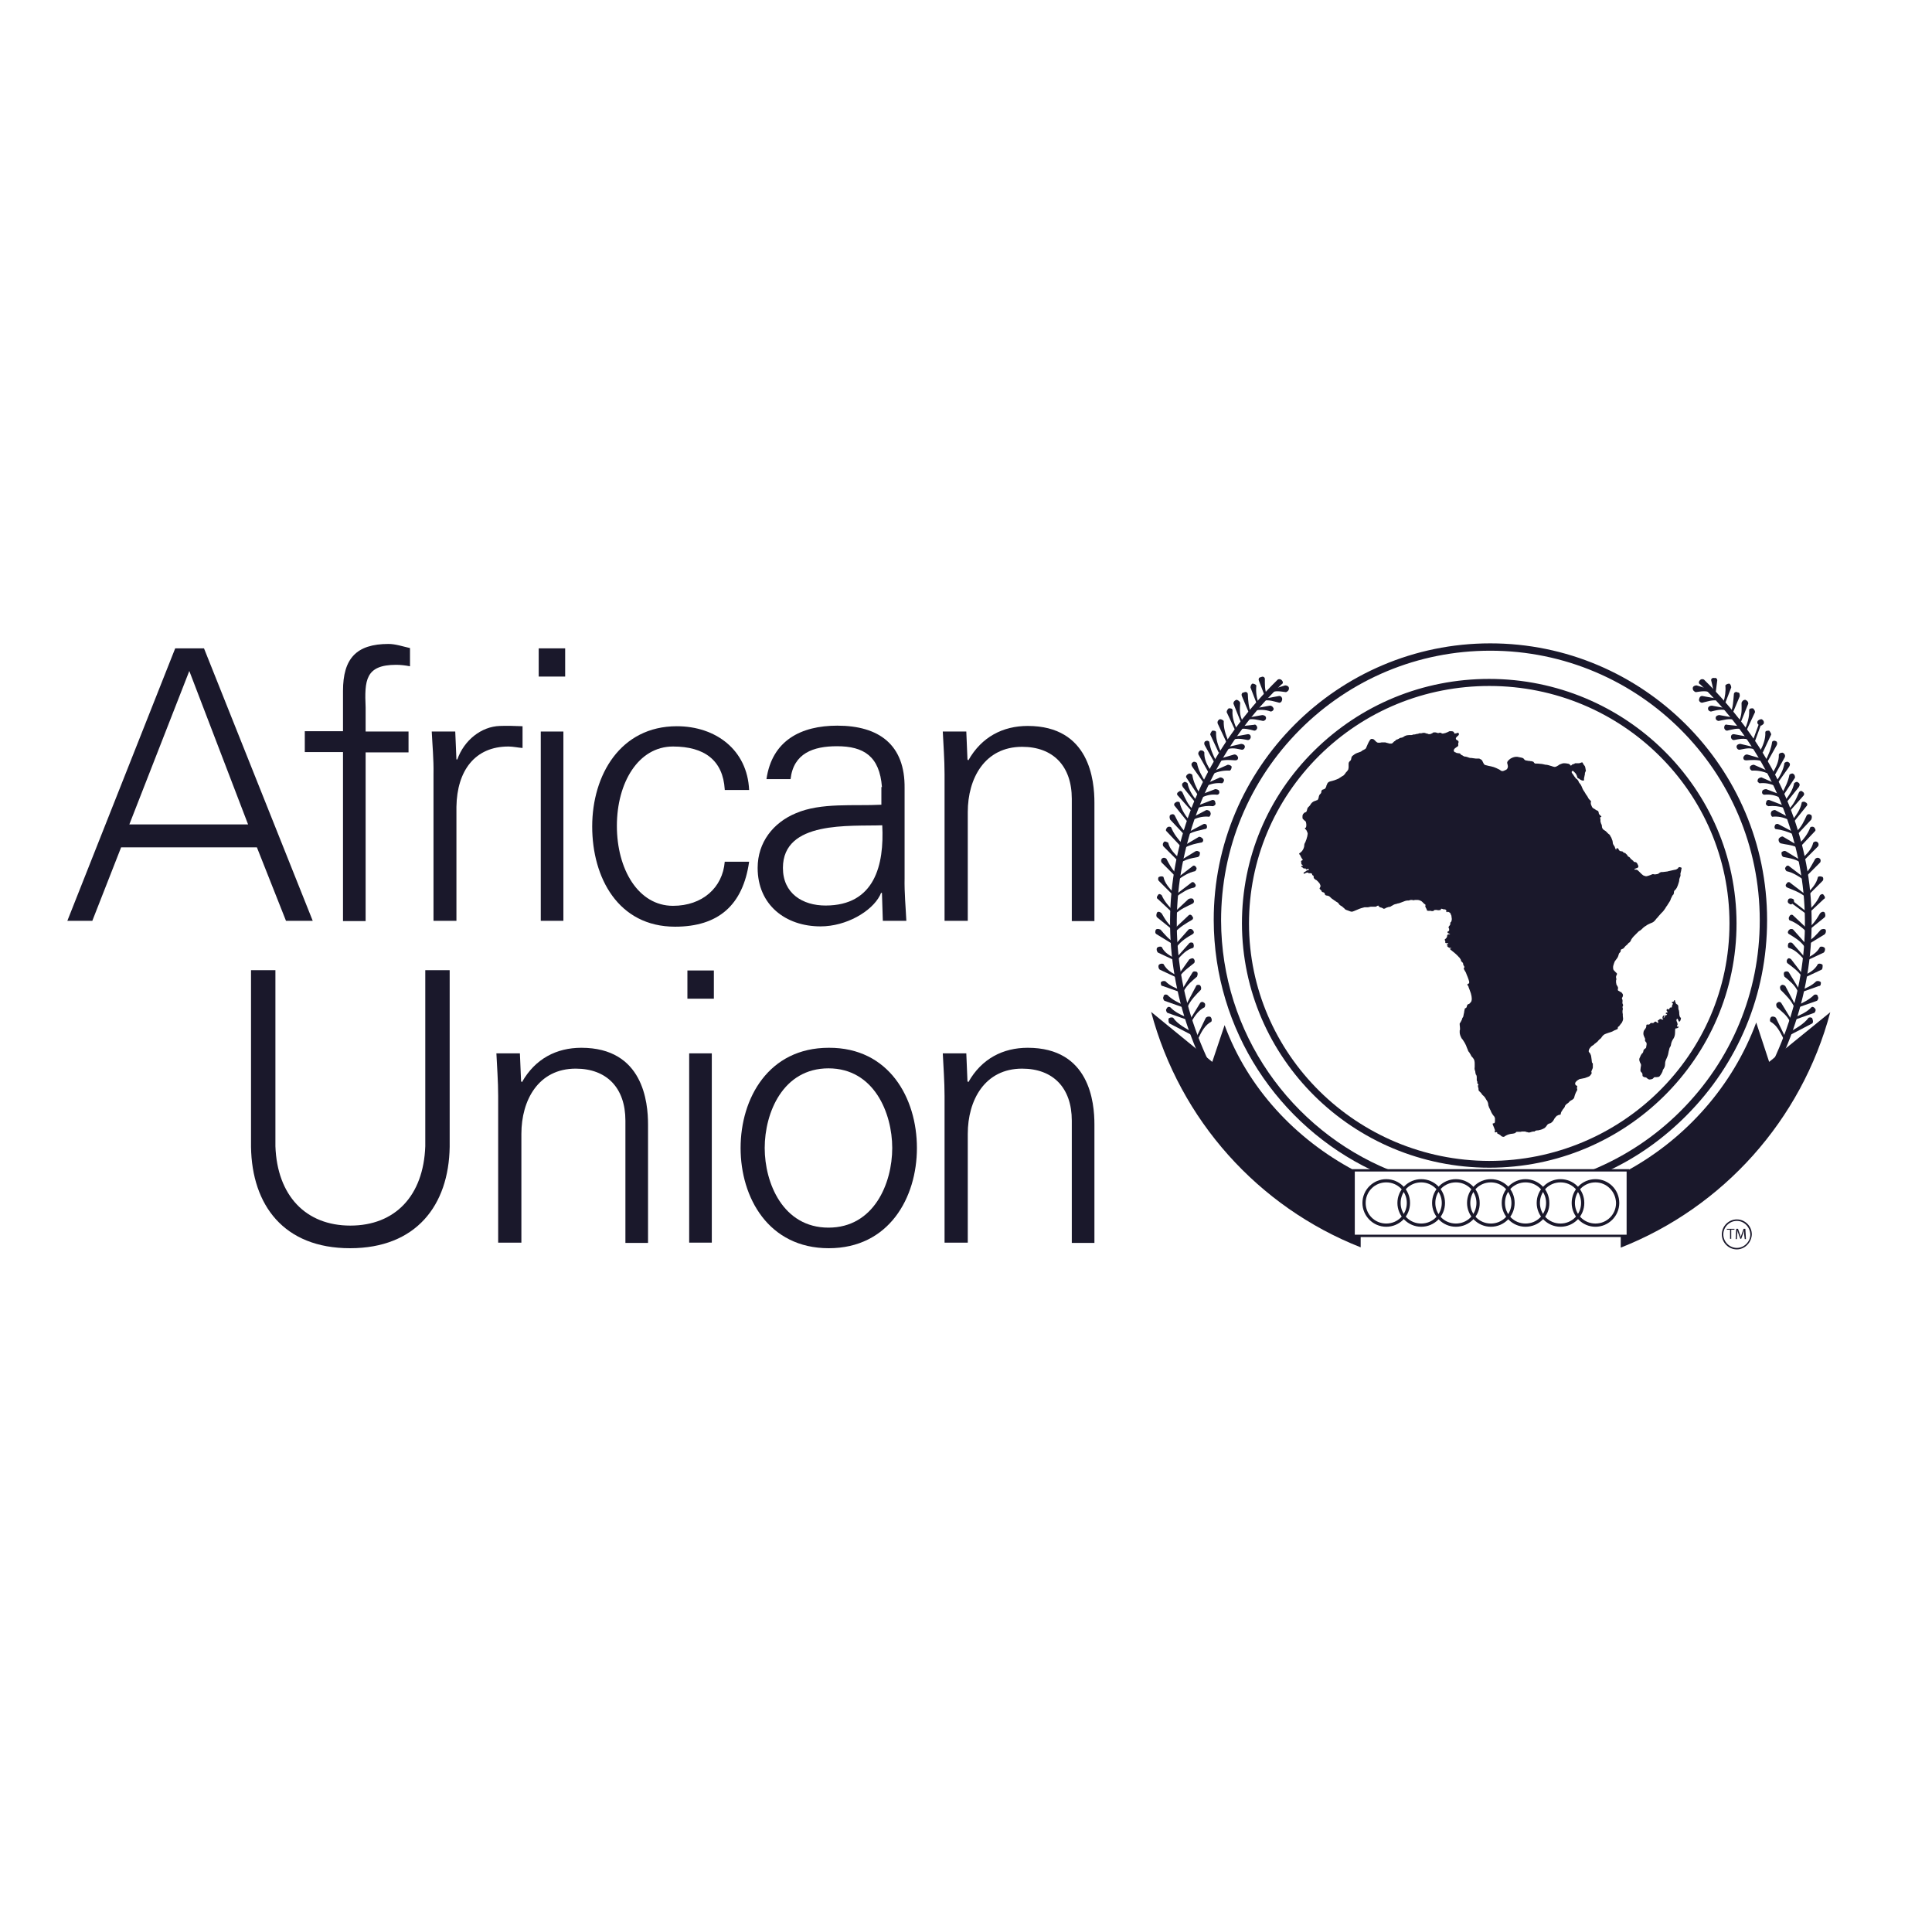 <svg width="121" height="120" viewBox="0 0 121 120" fill="none" xmlns="http://www.w3.org/2000/svg">
<path d="M78.555 45.755C78.684 45.755 78.739 45.626 78.739 45.571C78.739 45.46 78.611 45.331 78.555 45.386L77.543 45.497V45.681C77.93 45.571 78.242 45.681 78.555 45.755Z" fill="#1A182B"/>
<path d="M78.15 46.344C78.279 46.344 78.334 46.215 78.334 46.16C78.334 46.049 78.279 45.975 78.15 45.975L77.138 46.16V46.344C77.525 46.196 77.819 46.288 78.15 46.344Z" fill="#1A182B"/>
<path d="M77.782 46.951C77.911 46.951 77.966 46.822 77.966 46.767C77.966 46.638 77.838 46.583 77.727 46.583L76.715 46.822L76.77 46.951C77.175 46.785 77.469 46.896 77.782 46.951Z" fill="#1A182B"/>
<path d="M77.359 47.614C77.488 47.614 77.543 47.558 77.543 47.429C77.488 47.301 77.414 47.245 77.304 47.245L76.291 47.54L76.347 47.669C76.696 47.558 77.064 47.595 77.359 47.614Z" fill="#1A182B"/>
<path d="M77.009 48.258C77.064 48.258 77.138 48.147 77.138 48.018C77.138 47.963 77.009 47.889 76.899 47.889L75.942 48.313L75.997 48.442C76.347 48.294 76.678 48.239 77.009 48.258Z" fill="#1A182B"/>
<path d="M76.531 49.049C76.586 49.049 76.66 48.92 76.66 48.865C76.66 48.755 76.531 48.681 76.42 48.681L75.463 49.104L75.519 49.233C75.868 49.068 76.2 49.012 76.531 49.049Z" fill="#1A182B"/>
<path d="M76.218 49.767C76.347 49.767 76.402 49.638 76.347 49.528C76.347 49.472 76.218 49.417 76.107 49.417L75.15 49.785L75.206 49.969C75.574 49.785 75.887 49.73 76.218 49.767Z" fill="#1A182B"/>
<path d="M75.979 50.485C76.108 50.429 76.163 50.356 76.108 50.245C76.108 50.117 75.979 50.061 75.868 50.117L74.911 50.485L74.966 50.595C75.334 50.485 75.629 50.448 75.979 50.485Z" fill="#1A182B"/>
<path d="M75.739 51.147C75.795 51.092 75.868 50.963 75.795 50.853C75.795 50.797 75.684 50.724 75.555 50.724L74.653 51.202L74.709 51.331C75.095 51.166 75.39 51.11 75.739 51.147Z" fill="#1A182B"/>
<path d="M75.445 51.92C75.574 51.92 75.629 51.81 75.574 51.681C75.574 51.626 75.445 51.552 75.335 51.626L74.433 52.104L74.488 52.215C74.801 52.049 75.15 51.994 75.445 51.92Z" fill="#1A182B"/>
<path d="M75.206 52.767C75.334 52.767 75.39 52.638 75.334 52.528C75.279 52.472 75.206 52.399 75.095 52.399L74.193 52.932L74.249 53.061C74.561 52.896 74.911 52.822 75.206 52.767Z" fill="#1A182B"/>
<path d="M79.107 45.147C79.163 45.147 79.291 45.092 79.291 44.963C79.291 44.834 79.163 44.779 79.052 44.779L78.04 44.963V45.092C78.445 44.963 78.776 45.092 79.107 45.147Z" fill="#1A182B"/>
<path d="M79.586 44.558C79.641 44.558 79.77 44.503 79.77 44.374C79.715 44.245 79.641 44.19 79.531 44.19L78.519 44.374V44.503C78.905 44.429 79.236 44.429 79.586 44.558Z" fill="#1A182B"/>
<path d="M80.12 44.006C80.249 44.006 80.304 43.877 80.304 43.767C80.304 43.712 80.249 43.583 80.12 43.583L79.108 43.767V43.877C79.494 43.804 79.807 43.932 80.12 44.006Z" fill="#1A182B"/>
<path d="M80.543 43.344C80.672 43.288 80.727 43.215 80.727 43.104C80.727 42.975 80.598 42.92 80.488 42.92L79.531 43.215V43.399C79.899 43.215 80.212 43.307 80.543 43.344Z" fill="#1A182B"/>
<path d="M79.218 42.515C79.218 42.405 79.089 42.331 78.979 42.405C78.85 42.405 78.795 42.515 78.85 42.644L79.218 43.601L79.347 43.546C79.2 43.178 79.218 42.847 79.218 42.515Z" fill="#1A182B"/>
<path d="M78.684 42.939C78.684 42.883 78.555 42.81 78.445 42.81C78.39 42.81 78.316 42.939 78.316 43.049L78.684 44.006H78.813C78.684 43.638 78.647 43.27 78.684 42.939Z" fill="#1A182B"/>
<path d="M78.15 43.472C78.15 43.362 78.022 43.288 77.911 43.362C77.782 43.362 77.727 43.472 77.782 43.601L78.261 44.742H78.39C78.187 44.301 78.169 43.859 78.15 43.472Z" fill="#1A182B"/>
<path d="M77.672 44.006C77.617 43.877 77.488 43.822 77.433 43.822C77.304 43.877 77.249 43.951 77.249 44.061L77.727 45.258L77.856 45.203C77.598 44.798 77.653 44.374 77.672 44.006Z" fill="#1A182B"/>
<path d="M77.193 44.485C77.193 44.356 77.064 44.356 76.954 44.356C76.899 44.411 76.825 44.485 76.825 44.595L77.359 45.736H77.488C77.304 45.313 77.156 44.908 77.193 44.485Z" fill="#1A182B"/>
<path d="M76.641 45.147C76.586 45.092 76.512 45.037 76.402 45.037C76.273 45.092 76.218 45.221 76.273 45.331L76.807 46.472L76.936 46.417C76.752 45.975 76.623 45.589 76.641 45.147Z" fill="#1A182B"/>
<path d="M76.163 45.865C76.163 45.755 76.034 45.755 75.923 45.755C75.868 45.81 75.795 45.939 75.795 45.994L76.328 47.135L76.457 47.08C76.273 46.657 76.144 46.27 76.163 45.865Z" fill="#1A182B"/>
<path d="M75.739 46.472C75.739 46.417 75.611 46.344 75.5 46.417C75.445 46.417 75.39 46.528 75.445 46.657L76.052 47.742L76.181 47.687C75.96 47.264 75.795 46.877 75.739 46.472Z" fill="#1A182B"/>
<path d="M75.427 47.117C75.371 46.988 75.242 46.988 75.187 46.988C75.077 47.043 75.003 47.172 75.077 47.282L75.684 48.368L75.868 48.313C75.592 47.908 75.408 47.54 75.427 47.117Z" fill="#1A182B"/>
<path d="M74.966 47.779C74.911 47.724 74.782 47.669 74.727 47.724C74.598 47.779 74.598 47.908 74.672 48.018L75.39 49.031L75.5 48.975C75.261 48.589 75.04 48.203 74.966 47.779Z" fill="#1A182B"/>
<path d="M74.672 48.515C74.617 48.46 74.488 48.405 74.433 48.46C74.304 48.515 74.249 48.644 74.304 48.699L75.022 49.785L75.15 49.73C74.911 49.307 74.727 48.92 74.672 48.515Z" fill="#1A182B"/>
<path d="M74.377 49.049C74.322 48.994 74.193 48.92 74.138 48.994C74.009 49.049 74.009 49.178 74.083 49.288L74.856 50.245L74.985 50.19C74.672 49.804 74.451 49.454 74.377 49.049Z" fill="#1A182B"/>
<path d="M74.064 49.638C74.009 49.509 73.88 49.509 73.825 49.583C73.696 49.638 73.696 49.767 73.77 49.822L74.617 50.779L74.746 50.724C74.396 50.411 74.23 49.988 74.064 49.638Z" fill="#1A182B"/>
<path d="M73.88 50.245C73.825 50.19 73.696 50.19 73.641 50.245C73.512 50.301 73.512 50.429 73.586 50.485L74.359 51.442L74.488 51.386C74.193 51 73.972 50.669 73.88 50.245Z" fill="#1A182B"/>
<path d="M73.586 51.092C73.531 50.963 73.402 50.963 73.291 51.037C73.236 51.092 73.236 51.221 73.291 51.331L74.138 52.233L74.267 52.123C73.917 51.81 73.752 51.405 73.586 51.092Z" fill="#1A182B"/>
<path d="M73.347 51.81C73.291 51.755 73.163 51.755 73.107 51.81C73.052 51.865 72.979 51.994 73.052 52.049L73.954 53.006L74.083 52.877C73.77 52.546 73.512 52.215 73.347 51.81Z" fill="#1A182B"/>
<path d="M73.163 52.767C73.034 52.712 72.923 52.638 72.868 52.767C72.813 52.822 72.813 52.951 72.868 53.006L73.77 53.908L73.88 53.779C73.549 53.448 73.255 53.172 73.163 52.767Z" fill="#1A182B"/>
<path d="M73.052 53.779C72.997 53.724 72.868 53.669 72.758 53.779C72.703 53.834 72.703 53.963 72.758 54.018L73.66 54.92L73.788 54.81C73.42 54.515 73.218 54.092 73.052 53.779Z" fill="#1A182B"/>
<path d="M72.868 54.92C72.813 54.865 72.684 54.865 72.574 54.92C72.519 54.975 72.519 55.104 72.574 55.16L73.475 56.061L73.586 56.006C73.255 55.638 72.96 55.343 72.868 54.92Z" fill="#1A182B"/>
<path d="M72.758 56.061C72.703 56.006 72.574 55.932 72.519 56.061C72.463 56.117 72.408 56.245 72.519 56.301L73.42 57.147L73.549 57.092C73.2 56.761 72.923 56.448 72.758 56.061Z" fill="#1A182B"/>
<path d="M72.758 57.203C72.629 57.074 72.519 57.074 72.463 57.147C72.408 57.258 72.408 57.386 72.463 57.442L73.42 58.215L73.549 58.16C73.144 57.902 72.942 57.515 72.758 57.203Z" fill="#1A182B"/>
<path d="M72.684 58.215C72.555 58.16 72.445 58.16 72.39 58.215C72.334 58.325 72.334 58.454 72.445 58.509L73.531 59.172L73.586 59.043C73.2 58.84 72.942 58.509 72.684 58.215Z" fill="#1A182B"/>
<path d="M72.758 59.301C72.629 59.245 72.519 59.301 72.463 59.356C72.408 59.466 72.463 59.595 72.519 59.65L73.66 60.184L73.715 60.074C73.273 59.853 72.942 59.687 72.758 59.301Z" fill="#1A182B"/>
<path d="M72.868 60.368C72.739 60.313 72.629 60.368 72.574 60.423C72.519 60.552 72.574 60.663 72.629 60.718L73.77 61.252L73.825 61.141C73.402 60.939 73.071 60.755 72.868 60.368Z" fill="#1A182B"/>
<path d="M72.997 61.454C72.868 61.399 72.758 61.454 72.703 61.509C72.703 61.638 72.703 61.748 72.831 61.748L74.028 62.172L74.083 62.061C73.66 61.896 73.255 61.73 72.997 61.454Z" fill="#1A182B"/>
<path d="M73.107 62.301C72.979 62.245 72.868 62.301 72.868 62.429C72.813 62.485 72.868 62.614 72.923 62.669L74.12 63.092L74.175 62.963C73.77 62.779 73.402 62.595 73.107 62.301Z" fill="#1A182B"/>
<path d="M73.291 63.074C73.163 63.018 73.107 63.074 73.052 63.184C72.997 63.239 73.052 63.368 73.107 63.423L74.304 63.847L74.359 63.718C73.954 63.552 73.586 63.386 73.291 63.074Z" fill="#1A182B"/>
<path d="M73.475 63.736C73.347 63.681 73.236 63.736 73.181 63.791C73.181 63.92 73.181 64.031 73.236 64.086L74.617 64.804L74.746 64.675C74.267 64.399 73.752 64.141 73.475 63.736Z" fill="#1A182B"/>
<path d="M75.022 53.669C75.15 53.614 75.15 53.485 75.15 53.374C75.095 53.319 74.966 53.245 74.856 53.319L73.77 53.982L73.825 54.111C74.212 53.798 74.653 53.742 75.022 53.669Z" fill="#1A182B"/>
<path d="M74.856 54.552C74.911 54.497 74.985 54.368 74.911 54.313C74.856 54.184 74.727 54.184 74.672 54.258L73.66 55.031L73.715 55.141C74.083 54.865 74.433 54.644 74.856 54.552Z" fill="#1A182B"/>
<path d="M74.782 55.583C74.911 55.528 74.911 55.399 74.838 55.344C74.782 55.215 74.653 55.215 74.598 55.288L73.586 56.061L73.641 56.172C74.028 55.896 74.377 55.657 74.782 55.583Z" fill="#1A182B"/>
<path d="M74.672 56.595C74.801 56.54 74.801 56.411 74.727 56.301C74.672 56.245 74.543 56.245 74.433 56.301L73.531 57.147L73.586 57.258C73.917 56.926 74.341 56.761 74.672 56.595Z" fill="#1A182B"/>
<path d="M74.617 57.626C74.746 57.571 74.746 57.442 74.672 57.386C74.617 57.258 74.488 57.258 74.433 57.331L73.476 58.233L73.604 58.362C73.899 58.049 74.267 57.828 74.617 57.626Z" fill="#1A182B"/>
<path d="M74.672 58.509C74.801 58.454 74.801 58.325 74.672 58.215C74.617 58.16 74.488 58.16 74.433 58.215L73.586 59.172L73.696 59.301C73.972 58.914 74.359 58.693 74.672 58.509Z" fill="#1A182B"/>
<path d="M74.727 59.356C74.782 59.301 74.782 59.172 74.727 59.061C74.672 59.006 74.543 59.006 74.488 59.061L73.641 60.018L73.696 60.147C74.046 59.761 74.304 59.466 74.727 59.356Z" fill="#1A182B"/>
<path d="M74.782 60.313C74.838 60.258 74.838 60.129 74.782 60.074C74.727 59.963 74.598 60.018 74.488 60.074L73.77 61.086L73.88 61.141C74.138 60.791 74.488 60.552 74.782 60.313Z" fill="#1A182B"/>
<path d="M74.966 61.16C75.022 61.031 75.022 60.92 74.966 60.865C74.838 60.81 74.727 60.81 74.672 60.92L74.009 62.006L74.138 62.061C74.341 61.675 74.69 61.399 74.966 61.16Z" fill="#1A182B"/>
<path d="M75.445 63.074C75.5 62.945 75.5 62.834 75.39 62.779C75.334 62.724 75.206 62.724 75.15 62.834L74.488 63.92L74.617 63.975C74.856 63.571 75.077 63.258 75.445 63.074Z" fill="#1A182B"/>
<path d="M75.868 63.975C75.923 63.847 75.868 63.736 75.813 63.681C75.684 63.626 75.574 63.681 75.519 63.736L74.911 64.988L75.04 65.043C75.261 64.583 75.463 64.196 75.868 63.975Z" fill="#1A182B"/>
<path d="M75.206 61.988C75.261 61.859 75.206 61.748 75.15 61.693C75.022 61.638 74.911 61.693 74.911 61.748L74.249 63L74.377 63.055C74.561 62.632 74.911 62.282 75.206 61.988Z" fill="#1A182B"/>
<path d="M80.009 42.571C76.42 46.104 74.138 50.356 73.476 54.975C72.813 59.65 73.844 64.38 76.42 68.65C76.476 68.761 76.604 68.761 76.715 68.706C76.825 68.65 76.825 68.522 76.77 68.466C74.249 64.27 73.236 59.65 73.899 55.031C74.561 50.54 76.715 46.27 80.249 42.865C80.377 42.81 80.377 42.681 80.249 42.571C80.175 42.515 80.064 42.515 80.009 42.571Z" fill="#1A182B"/>
<path d="M108.169 45.755C108.04 45.755 107.985 45.626 107.985 45.571C107.985 45.46 108.04 45.331 108.169 45.386L109.181 45.497V45.681C108.795 45.571 108.5 45.681 108.169 45.755Z" fill="#1A182B"/>
<path d="M108.592 46.344C108.463 46.344 108.408 46.215 108.408 46.16C108.408 46.049 108.463 45.975 108.592 45.975L109.604 46.16V46.344C109.218 46.196 108.905 46.288 108.592 46.344Z" fill="#1A182B"/>
<path d="M108.942 46.951C108.813 46.951 108.758 46.822 108.758 46.767C108.758 46.638 108.887 46.583 108.997 46.583L110.009 46.822L109.954 46.951C109.568 46.785 109.273 46.896 108.942 46.951Z" fill="#1A182B"/>
<path d="M109.365 47.614C109.236 47.614 109.181 47.558 109.181 47.429C109.236 47.301 109.31 47.245 109.42 47.245L110.433 47.54L110.377 47.669C110.028 47.558 109.66 47.595 109.365 47.614Z" fill="#1A182B"/>
<path d="M109.733 48.258C109.678 48.258 109.549 48.147 109.604 48.018C109.604 47.963 109.733 47.889 109.844 47.889L110.801 48.313L110.745 48.442C110.377 48.294 110.065 48.239 109.733 48.258Z" fill="#1A182B"/>
<path d="M110.212 49.049C110.157 49.049 110.028 48.92 110.083 48.865C110.083 48.755 110.212 48.681 110.322 48.681L111.279 49.104L111.224 49.233C110.856 49.068 110.543 49.012 110.212 49.049Z" fill="#1A182B"/>
<path d="M110.506 49.767C110.377 49.767 110.322 49.638 110.377 49.528C110.377 49.472 110.506 49.417 110.617 49.417L111.574 49.785L111.519 49.969C111.169 49.785 110.838 49.73 110.506 49.767Z" fill="#1A182B"/>
<path d="M110.745 50.485C110.617 50.429 110.561 50.356 110.617 50.245C110.617 50.117 110.745 50.061 110.856 50.117L111.813 50.485L111.758 50.595C111.408 50.485 111.095 50.448 110.745 50.485Z" fill="#1A182B"/>
<path d="M110.985 51.147C110.93 51.092 110.874 50.963 110.93 50.853C110.93 50.797 111.04 50.724 111.169 50.724L112.071 51.202L112.015 51.331C111.647 51.166 111.353 51.11 110.985 51.147Z" fill="#1A182B"/>
<path d="M111.224 51.92C111.169 51.92 111.095 51.81 111.169 51.681C111.169 51.626 111.298 51.552 111.408 51.626L112.31 52.104L112.255 52.215C111.905 52.067 111.574 51.957 111.224 51.92Z" fill="#1A182B"/>
<path d="M111.574 52.822C111.445 52.822 111.353 52.638 111.408 52.509C111.463 52.454 111.537 52.38 111.647 52.38L112.549 52.914L112.494 53.043C112.181 52.896 111.868 52.896 111.574 52.822Z" fill="#1A182B"/>
<path d="M107.635 45.147C107.58 45.147 107.451 45.092 107.451 44.963C107.451 44.834 107.58 44.779 107.69 44.779L108.703 44.963V45.092C108.279 44.963 107.966 45.092 107.635 45.147Z" fill="#1A182B"/>
<path d="M107.157 44.558C107.101 44.558 106.972 44.503 106.972 44.374C106.972 44.245 107.101 44.19 107.212 44.19L108.224 44.374V44.503C107.801 44.374 107.469 44.485 107.157 44.558Z" fill="#1A182B"/>
<path d="M106.604 44.006C106.476 44.006 106.365 43.877 106.42 43.767C106.42 43.712 106.476 43.583 106.604 43.583L107.617 43.767V43.877C107.249 43.804 106.936 43.932 106.604 44.006Z" fill="#1A182B"/>
<path d="M106.199 43.344C106.071 43.288 106.015 43.215 106.015 43.104C106.015 42.975 106.144 42.92 106.255 42.92L107.212 43.215V43.399C106.825 43.215 106.512 43.307 106.199 43.344Z" fill="#1A182B"/>
<path d="M107.175 42.626C107.138 42.515 107.249 42.423 107.377 42.46C107.488 42.423 107.58 42.534 107.543 42.663L107.414 43.675L107.285 43.638C107.359 43.27 107.249 42.957 107.175 42.626Z" fill="#1A182B"/>
<path d="M108.058 42.939C108.058 42.883 108.187 42.81 108.298 42.81C108.353 42.81 108.426 42.939 108.426 43.049L108.058 44.006H107.93C108.04 43.638 108.095 43.27 108.058 42.939Z" fill="#1A182B"/>
<path d="M108.592 43.472C108.592 43.362 108.721 43.288 108.831 43.362C108.96 43.362 108.96 43.472 108.96 43.601L108.482 44.742H108.353C108.555 44.301 108.555 43.84 108.592 43.472Z" fill="#1A182B"/>
<path d="M109.071 44.006C109.126 43.877 109.199 43.822 109.31 43.822C109.439 43.877 109.494 43.951 109.494 44.061L109.015 45.258L108.887 45.203C109.126 44.779 109.071 44.374 109.071 44.006Z" fill="#1A182B"/>
<path d="M109.549 44.485C109.549 44.356 109.678 44.356 109.788 44.356C109.844 44.411 109.917 44.485 109.917 44.595L109.384 45.736H109.255C109.439 45.313 109.568 44.908 109.549 44.485Z" fill="#1A182B"/>
<path d="M110.083 45.147C110.138 45.092 110.212 45.037 110.322 45.037C110.451 45.092 110.506 45.221 110.451 45.331C110.396 45.387 110.322 45.442 110.267 45.442L109.899 46.454L109.77 46.399L110.138 45.387C110.083 45.331 110.028 45.276 110.083 45.147Z" fill="#1A182B"/>
<path d="M110.561 45.865C110.561 45.755 110.69 45.755 110.801 45.755C110.856 45.81 110.93 45.939 110.93 45.994L110.396 47.135L110.212 47.08C110.433 46.657 110.58 46.27 110.561 45.865Z" fill="#1A182B"/>
<path d="M110.985 46.472C110.985 46.417 111.114 46.344 111.224 46.417C111.279 46.417 111.334 46.528 111.279 46.657L110.672 47.742L110.561 47.669C110.764 47.264 110.93 46.877 110.985 46.472Z" fill="#1A182B"/>
<path d="M111.408 47.245C111.463 47.135 111.592 47.135 111.647 47.135C111.776 47.19 111.831 47.319 111.776 47.429L111.169 48.515L110.985 48.46C111.242 48.037 111.426 47.669 111.408 47.245Z" fill="#1A182B"/>
<path d="M111.758 47.779C111.813 47.724 111.942 47.669 111.997 47.724C112.126 47.779 112.126 47.908 112.052 48.018L111.334 49.031L111.224 48.975C111.482 48.589 111.703 48.203 111.758 47.779Z" fill="#1A182B"/>
<path d="M112.071 48.515C112.126 48.46 112.255 48.405 112.31 48.46C112.42 48.515 112.42 48.644 112.42 48.699L111.703 49.785L111.574 49.73C111.813 49.307 111.997 48.92 112.071 48.515Z" fill="#1A182B"/>
<path d="M112.365 49.049C112.42 48.994 112.549 48.92 112.604 48.994C112.733 49.049 112.733 49.178 112.66 49.288L111.887 50.245L111.758 50.19C112.052 49.804 112.291 49.454 112.365 49.049Z" fill="#1A182B"/>
<path d="M112.66 49.638C112.715 49.509 112.844 49.509 112.899 49.583C113.009 49.638 113.009 49.767 112.954 49.822L112.107 50.779L111.979 50.724C112.328 50.411 112.512 49.988 112.66 49.638Z" fill="#1A182B"/>
<path d="M112.844 50.245C112.899 50.19 113.028 50.19 113.083 50.245C113.212 50.301 113.212 50.429 113.138 50.485L112.365 51.442L112.236 51.386C112.531 51 112.77 50.669 112.844 50.245Z" fill="#1A182B"/>
<path d="M113.138 51.092C113.193 50.963 113.322 50.963 113.433 51.037C113.488 51.092 113.488 51.221 113.433 51.331L112.586 52.233L112.457 52.123C112.825 51.81 112.991 51.405 113.138 51.092Z" fill="#1A182B"/>
<path d="M113.377 51.81C113.433 51.755 113.561 51.755 113.617 51.81C113.672 51.865 113.745 51.994 113.672 52.049L112.77 53.006L112.641 52.877C112.972 52.546 113.23 52.215 113.377 51.81Z" fill="#1A182B"/>
<path d="M113.561 52.767C113.617 52.712 113.745 52.638 113.856 52.767C113.911 52.822 113.911 52.951 113.856 53.006L112.954 53.908L112.844 53.779C113.193 53.448 113.469 53.172 113.561 52.767Z" fill="#1A182B"/>
<path d="M113.69 53.779C113.746 53.724 113.874 53.669 113.985 53.779C114.04 53.834 114.04 53.963 113.985 54.018L113.083 54.92L112.973 54.81C113.322 54.515 113.506 54.092 113.69 53.779Z" fill="#1A182B"/>
<path d="M113.856 54.92C113.911 54.865 114.04 54.865 114.15 54.92C114.206 54.975 114.206 55.104 114.15 55.16L113.249 56.061L113.12 56.006C113.488 55.638 113.764 55.343 113.856 54.92Z" fill="#1A182B"/>
<path d="M113.985 56.061C114.04 56.006 114.169 55.932 114.224 56.061C114.279 56.117 114.353 56.245 114.224 56.301L113.322 57.147L113.193 57.092C113.543 56.761 113.819 56.448 113.985 56.061Z" fill="#1A182B"/>
<path d="M113.985 57.203C114.095 57.074 114.224 57.074 114.279 57.147C114.334 57.258 114.334 57.386 114.279 57.442L113.322 58.215L113.193 58.16C113.58 57.902 113.819 57.479 113.985 57.203Z" fill="#1A182B"/>
<path d="M114.04 58.215C114.169 58.16 114.279 58.16 114.334 58.215C114.39 58.325 114.334 58.454 114.279 58.509L113.193 59.172L113.065 59.043C113.488 58.859 113.782 58.509 114.04 58.215Z" fill="#1A182B"/>
<path d="M113.985 59.301C114.095 59.245 114.224 59.301 114.279 59.356C114.334 59.466 114.279 59.595 114.224 59.65L113.083 60.184L113.028 60.074C113.451 59.853 113.782 59.687 113.985 59.301Z" fill="#1A182B"/>
<path d="M113.856 60.368C113.985 60.313 114.095 60.368 114.15 60.423C114.15 60.552 114.15 60.663 114.095 60.718L112.954 61.252L112.844 61.141C113.304 60.939 113.653 60.755 113.856 60.368Z" fill="#1A182B"/>
<path d="M113.745 61.454C113.874 61.399 113.985 61.454 114.04 61.509C114.04 61.638 114.04 61.748 113.911 61.748L112.715 62.172L112.66 62.061C113.083 61.896 113.469 61.73 113.745 61.454Z" fill="#1A182B"/>
<path d="M113.617 62.301C113.745 62.245 113.856 62.301 113.856 62.429C113.911 62.485 113.856 62.614 113.801 62.669L112.604 63.092L112.549 62.963C112.954 62.779 113.322 62.595 113.617 62.301Z" fill="#1A182B"/>
<path d="M113.451 63.074C113.506 63.018 113.635 63.074 113.69 63.184C113.746 63.239 113.69 63.368 113.635 63.423L112.439 63.847L112.384 63.718C112.77 63.552 113.157 63.386 113.451 63.074Z" fill="#1A182B"/>
<path d="M113.267 63.736C113.396 63.681 113.506 63.736 113.506 63.791C113.561 63.92 113.561 64.031 113.506 64.086L112.126 64.804L111.997 64.675C112.476 64.399 112.972 64.141 113.267 63.736Z" fill="#1A182B"/>
<path d="M111.703 53.669C111.574 53.614 111.574 53.485 111.574 53.374C111.629 53.319 111.758 53.245 111.868 53.319L112.954 53.982L112.899 54.111C112.531 53.798 112.089 53.742 111.703 53.669Z" fill="#1A182B"/>
<path d="M111.887 54.552C111.831 54.497 111.758 54.368 111.831 54.313C111.887 54.184 112.015 54.184 112.071 54.258L113.083 55.031L113.028 55.141C112.641 54.865 112.292 54.644 111.887 54.552Z" fill="#1A182B"/>
<path d="M111.942 55.583C111.813 55.528 111.813 55.399 111.887 55.344C111.942 55.215 112.071 55.215 112.126 55.288L113.138 56.061L113.083 56.172C112.733 55.877 112.292 55.73 111.942 55.583Z" fill="#1A182B"/>
<path d="M112.071 56.595C111.942 56.54 111.942 56.411 112.015 56.301C112.071 56.245 112.199 56.245 112.31 56.301C112.365 56.356 112.365 56.429 112.365 56.485L113.212 57.147L113.157 57.258L112.255 56.595C112.181 56.65 112.126 56.65 112.071 56.595Z" fill="#1A182B"/>
<path d="M112.071 57.626C112.015 57.571 112.015 57.442 112.071 57.386C112.126 57.258 112.255 57.258 112.31 57.331L113.267 58.233L113.138 58.343C112.807 58.031 112.476 57.773 112.071 57.626Z" fill="#1A182B"/>
<path d="M112.071 58.509C111.942 58.454 111.942 58.325 112.071 58.215C112.126 58.16 112.255 58.16 112.31 58.215L113.157 59.172L113.028 59.301C112.77 58.914 112.365 58.693 112.071 58.509Z" fill="#1A182B"/>
<path d="M112.015 59.356C111.96 59.301 111.96 59.172 112.015 59.061C112.071 59.006 112.199 59.006 112.255 59.061L113.101 60.018L113.046 60.147C112.696 59.761 112.42 59.466 112.015 59.356Z" fill="#1A182B"/>
<path d="M111.942 60.313C111.887 60.258 111.887 60.129 111.942 60.074C111.997 59.963 112.126 60.018 112.181 60.074L112.954 61.086L112.844 61.141C112.604 60.791 112.255 60.552 111.942 60.313Z" fill="#1A182B"/>
<path d="M111.758 61.16C111.703 61.031 111.703 60.92 111.758 60.865C111.868 60.81 111.997 60.81 112.052 60.92L112.715 62.006L112.586 62.061C112.402 61.675 112.052 61.399 111.758 61.16Z" fill="#1A182B"/>
<path d="M111.279 63.074C111.224 62.945 111.224 62.834 111.334 62.779C111.39 62.724 111.519 62.724 111.574 62.834L112.236 63.92L112.107 63.975C111.923 63.589 111.574 63.331 111.279 63.074Z" fill="#1A182B"/>
<path d="M110.874 63.975C110.819 63.847 110.874 63.736 110.93 63.681C111.058 63.626 111.169 63.681 111.224 63.736L111.831 64.988L111.703 65.043C111.463 64.583 111.279 64.196 110.874 63.975Z" fill="#1A182B"/>
<path d="M111.518 61.988C111.463 61.859 111.463 61.748 111.574 61.693C111.629 61.638 111.758 61.693 111.813 61.748L112.476 63L112.365 63.055C112.181 62.632 111.813 62.282 111.518 61.988Z" fill="#1A182B"/>
<path d="M106.733 42.571C110.322 46.104 112.604 50.356 113.267 54.975C113.93 59.65 112.899 64.38 110.322 68.65C110.267 68.761 110.083 68.761 110.028 68.706C109.899 68.65 109.899 68.522 109.972 68.466C112.494 64.27 113.506 59.65 112.844 55.031C112.181 50.54 110.028 46.27 106.494 42.865C106.365 42.81 106.365 42.681 106.494 42.571C106.549 42.515 106.678 42.515 106.733 42.571Z" fill="#1A182B"/>
<path d="M93.279 42.957C89.249 42.957 85.475 44.503 82.623 47.319C79.788 50.135 78.224 53.871 78.224 57.828C78.224 66.019 84.979 72.681 93.261 72.699C101.561 72.699 108.316 66.037 108.316 57.828V57.81C108.316 49.62 101.58 42.957 93.279 42.957ZM93.279 73.123C84.739 73.123 77.801 66.258 77.782 57.828C77.782 53.742 79.383 49.896 82.31 47.006C85.236 44.117 89.12 42.515 93.261 42.515C101.801 42.515 108.739 49.38 108.758 57.81V57.828C108.758 66.258 101.819 73.123 93.279 73.123Z" fill="#1A182B"/>
<path d="M85.899 73.27H87.022C80.856 70.749 76.494 64.693 76.476 57.644C76.476 53.135 78.224 48.902 81.408 45.699C84.592 42.515 88.825 40.748 93.335 40.748C102.647 40.748 110.212 48.313 110.212 57.626V57.644C110.212 62.153 108.445 66.386 105.261 69.57C103.641 71.19 101.764 72.423 99.703 73.27H100.825C102.574 72.442 104.175 71.301 105.592 69.883C108.868 66.607 110.672 62.264 110.672 57.626V57.607C110.672 48.055 102.887 40.288 93.335 40.288C83.782 40.288 75.997 48.074 76.015 57.626C76.034 64.528 80.083 70.491 85.899 73.27Z" fill="#1A182B"/>
<path d="M110.801 66.497L109.991 64.031C108.537 67.969 105.629 71.264 101.948 73.288V77.393H101.506V78.129C107.911 75.607 112.825 70.159 114.629 63.386L110.801 66.497Z" fill="#1A182B"/>
<path d="M84.776 77.393V73.288H84.813C81.114 71.319 78.15 68.135 76.696 64.196L75.923 66.497L72.095 63.368C73.899 70.141 78.813 75.589 85.218 78.11V77.374H84.776V77.393Z" fill="#1A182B"/>
<path d="M84.85 77.319H101.874V73.362H84.85V77.319ZM102.04 77.466H84.703V73.215H102.04V77.466Z" fill="#1A182B"/>
<path d="M93.371 74.043C92.653 74.043 92.083 74.614 92.083 75.331C92.083 76.049 92.653 76.62 93.371 76.62C94.089 76.62 94.66 76.049 94.66 75.331C94.66 74.614 94.071 74.043 93.371 74.043ZM93.371 76.822C92.543 76.822 91.88 76.141 91.88 75.331C91.88 74.503 92.561 73.841 93.371 73.841C94.2 73.841 94.862 74.503 94.862 75.331C94.862 76.159 94.2 76.822 93.371 76.822Z" fill="#1A182B"/>
<path d="M97.733 74.043C97.015 74.043 96.445 74.614 96.445 75.331C96.445 76.049 97.015 76.62 97.733 76.62C98.451 76.62 99.022 76.049 99.022 75.331C99.022 74.614 98.451 74.043 97.733 74.043ZM97.733 76.822C96.905 76.822 96.242 76.141 96.242 75.331C96.242 74.503 96.923 73.841 97.733 73.841C98.561 73.841 99.224 74.503 99.224 75.331C99.224 76.159 98.561 76.822 97.733 76.822Z" fill="#1A182B"/>
<path d="M95.543 74.043C94.825 74.043 94.255 74.614 94.255 75.331C94.255 76.049 94.825 76.62 95.543 76.62C96.261 76.62 96.831 76.049 96.831 75.331C96.831 74.614 96.261 74.043 95.543 74.043ZM95.543 76.822C94.715 76.822 94.052 76.141 94.052 75.331C94.052 74.503 94.733 73.841 95.543 73.841C96.371 73.841 97.034 74.503 97.034 75.331C97.052 76.159 96.371 76.822 95.543 76.822Z" fill="#1A182B"/>
<path d="M91.181 74.043C90.463 74.043 89.893 74.614 89.893 75.331C89.893 76.049 90.463 76.62 91.181 76.62C91.899 76.62 92.469 76.049 92.469 75.331C92.469 74.614 91.899 74.043 91.181 74.043ZM91.181 76.822C90.353 76.822 89.69 76.141 89.69 75.331C89.69 74.503 90.371 73.841 91.181 73.841C92.009 73.841 92.672 74.503 92.672 75.331C92.69 76.159 92.009 76.822 91.181 76.822Z" fill="#1A182B"/>
<path d="M89.009 74.043C88.291 74.043 87.721 74.614 87.721 75.331C87.721 76.049 88.291 76.62 89.009 76.62C89.727 76.62 90.298 76.049 90.298 75.331C90.298 74.614 89.709 74.043 89.009 74.043ZM89.009 76.822C88.181 76.822 87.519 76.141 87.519 75.331C87.519 74.503 88.2 73.841 89.009 73.841C89.838 73.841 90.5 74.503 90.5 75.331C90.5 76.159 89.838 76.822 89.009 76.822Z" fill="#1A182B"/>
<path d="M86.819 74.043C86.101 74.043 85.531 74.614 85.531 75.331C85.531 76.049 86.101 76.62 86.819 76.62C87.537 76.62 88.108 76.049 88.108 75.331C88.108 74.614 87.537 74.043 86.819 74.043ZM86.819 76.822C85.991 76.822 85.328 76.141 85.328 75.331C85.328 74.503 86.009 73.841 86.819 73.841C87.647 73.841 88.31 74.503 88.31 75.331C88.31 76.159 87.647 76.822 86.819 76.822Z" fill="#1A182B"/>
<path d="M99.923 74.043C99.206 74.043 98.635 74.614 98.635 75.331C98.635 76.049 99.206 76.62 99.923 76.62C100.641 76.62 101.212 76.049 101.212 75.331C101.193 74.614 100.623 74.043 99.923 74.043ZM99.923 76.822C99.095 76.822 98.433 76.141 98.433 75.331C98.433 74.503 99.095 73.841 99.923 73.841C100.752 73.841 101.414 74.503 101.414 75.331C101.414 76.159 100.733 76.822 99.923 76.822Z" fill="#1A182B"/>
<path d="M105.187 63.607C105.169 63.534 105.169 63.46 105.169 63.405C105.169 63.35 105.15 63.313 105.15 63.276C105.132 63.239 105.114 63.203 105.114 63.147C105.114 63.092 105.114 63 105.095 62.963C105.077 62.908 105.04 62.908 105.022 62.89C105.003 62.871 104.985 62.871 104.966 62.853C104.966 62.834 104.948 62.798 104.948 62.779C104.93 62.761 104.911 62.761 104.911 62.742C104.911 62.724 104.911 62.706 104.911 62.669C104.911 62.65 104.893 62.632 104.874 62.632C104.856 62.632 104.838 62.65 104.838 62.669C104.838 62.687 104.819 62.724 104.801 62.724C104.782 62.742 104.745 62.742 104.727 62.742C104.709 62.742 104.69 62.761 104.709 62.779C104.709 62.798 104.745 62.816 104.764 62.834C104.782 62.853 104.782 62.871 104.764 62.89C104.745 62.908 104.727 62.926 104.727 62.963C104.709 63 104.709 63.037 104.709 63.055C104.709 63.074 104.69 63.092 104.69 63.092C104.672 63.092 104.653 63.092 104.635 63.092C104.617 63.092 104.598 63.092 104.58 63.111C104.561 63.129 104.561 63.147 104.561 63.166C104.543 63.184 104.525 63.221 104.506 63.221C104.488 63.221 104.469 63.184 104.451 63.184C104.433 63.184 104.414 63.184 104.396 63.203C104.377 63.221 104.377 63.258 104.377 63.276C104.377 63.294 104.396 63.313 104.414 63.331C104.433 63.35 104.433 63.368 104.433 63.387C104.433 63.405 104.433 63.423 104.433 63.423C104.433 63.423 104.414 63.405 104.396 63.405C104.377 63.405 104.341 63.423 104.322 63.442C104.304 63.46 104.322 63.479 104.341 63.479C104.359 63.497 104.377 63.497 104.396 63.515C104.414 63.534 104.414 63.552 104.396 63.552C104.377 63.571 104.359 63.571 104.341 63.571C104.322 63.571 104.285 63.589 104.285 63.607C104.267 63.626 104.267 63.644 104.267 63.663C104.267 63.681 104.249 63.699 104.23 63.718C104.212 63.736 104.193 63.736 104.193 63.718C104.193 63.699 104.212 63.681 104.23 63.644C104.249 63.626 104.249 63.589 104.23 63.589C104.212 63.589 104.175 63.589 104.157 63.626C104.138 63.644 104.12 63.681 104.12 63.718C104.12 63.736 104.12 63.773 104.12 63.773C104.12 63.791 104.138 63.791 104.157 63.791C104.175 63.791 104.175 63.81 104.157 63.828C104.138 63.847 104.101 63.847 104.083 63.847C104.065 63.847 104.065 63.81 104.028 63.81C104.009 63.81 103.954 63.81 103.936 63.828C103.917 63.847 103.917 63.847 103.899 63.865C103.88 63.865 103.88 63.883 103.862 63.883C103.844 63.883 103.825 63.902 103.825 63.92C103.825 63.939 103.825 63.957 103.844 63.975C103.844 63.994 103.862 64.012 103.862 64.012C103.862 64.031 103.862 64.049 103.844 64.049C103.825 64.049 103.788 64.049 103.77 64.031C103.752 64.012 103.733 63.994 103.715 63.975C103.696 63.975 103.641 63.975 103.623 63.994C103.604 64.012 103.586 64.031 103.568 64.049C103.549 64.067 103.531 64.067 103.494 64.067C103.457 64.067 103.42 64.049 103.384 64.067C103.347 64.086 103.347 64.104 103.328 64.123C103.31 64.141 103.292 64.16 103.255 64.16C103.218 64.16 103.181 64.16 103.144 64.16C103.107 64.178 103.107 64.196 103.107 64.233C103.107 64.27 103.107 64.307 103.089 64.344C103.071 64.399 103.015 64.454 102.979 64.509C102.942 64.564 102.923 64.638 102.923 64.712C102.923 64.804 102.96 64.896 102.997 64.969C103.034 65.043 103.034 65.043 103.034 65.08C103.034 65.117 103.015 65.153 103.034 65.19C103.052 65.227 103.089 65.264 103.107 65.282C103.126 65.319 103.126 65.338 103.126 65.374C103.126 65.411 103.126 65.466 103.107 65.503C103.107 65.54 103.107 65.577 103.089 65.614C103.071 65.65 103.015 65.669 102.979 65.706C102.942 65.742 102.923 65.779 102.923 65.816C102.923 65.853 102.905 65.908 102.887 65.926C102.868 65.963 102.831 65.982 102.813 66C102.795 66.037 102.776 66.074 102.758 66.092C102.739 66.129 102.739 66.147 102.721 66.184C102.703 66.221 102.666 66.276 102.666 66.35C102.666 66.423 102.703 66.497 102.721 66.552C102.758 66.607 102.776 66.644 102.776 66.681C102.776 66.718 102.776 66.773 102.758 66.828C102.758 66.883 102.739 66.939 102.739 66.994C102.739 67.049 102.739 67.086 102.776 67.123C102.813 67.16 102.831 67.178 102.85 67.215C102.868 67.252 102.868 67.27 102.868 67.307C102.868 67.344 102.868 67.38 102.887 67.399C102.905 67.417 102.942 67.436 102.979 67.454C103.015 67.454 103.052 67.472 103.089 67.472C103.126 67.491 103.144 67.509 103.181 67.546C103.218 67.564 103.255 67.601 103.31 67.601C103.365 67.601 103.457 67.583 103.494 67.564C103.549 67.528 103.568 67.491 103.586 67.472C103.604 67.454 103.623 67.454 103.678 67.454C103.733 67.454 103.807 67.454 103.88 67.436C103.936 67.417 103.972 67.362 104.009 67.307C104.046 67.252 104.101 67.16 104.12 67.104C104.138 67.049 104.138 66.994 104.175 66.957C104.193 66.92 104.23 66.883 104.249 66.828C104.267 66.773 104.285 66.699 104.285 66.626C104.285 66.571 104.285 66.515 104.304 66.46C104.322 66.405 104.359 66.313 104.396 66.239C104.433 66.166 104.451 66.092 104.469 66.037C104.488 65.982 104.488 65.926 104.506 65.853C104.525 65.779 104.543 65.687 104.561 65.632C104.58 65.577 104.617 65.54 104.635 65.503C104.653 65.448 104.653 65.393 104.672 65.319C104.69 65.264 104.709 65.209 104.746 65.135C104.782 65.08 104.838 65.006 104.874 64.896C104.911 64.785 104.911 64.62 104.911 64.528C104.911 64.436 104.93 64.417 104.948 64.399C104.985 64.399 105.022 64.399 105.058 64.38C105.095 64.362 105.114 64.344 105.132 64.325C105.132 64.307 105.132 64.288 105.114 64.288C105.095 64.288 105.058 64.288 105.04 64.288C105.022 64.27 105.022 64.252 105.04 64.215C105.058 64.178 105.077 64.16 105.058 64.104C105.058 64.049 105.022 63.994 105.003 63.939C104.985 63.883 105.003 63.828 105.022 63.81C105.04 63.791 105.058 63.791 105.077 63.81C105.095 63.828 105.095 63.865 105.114 63.902C105.132 63.939 105.15 63.975 105.169 63.975C105.187 63.975 105.224 63.957 105.242 63.902C105.261 63.865 105.279 63.791 105.279 63.736C105.242 63.736 105.206 63.681 105.187 63.607Z" fill="#1A182B"/>
<path d="M105.298 54.442C105.298 54.423 105.316 54.405 105.316 54.405C105.316 54.386 105.316 54.368 105.316 54.35C105.298 54.331 105.279 54.313 105.242 54.313C105.206 54.294 105.169 54.294 105.132 54.313C105.114 54.331 105.114 54.35 105.095 54.368C105.095 54.368 105.095 54.386 105.077 54.386C105.058 54.405 105.04 54.405 105.022 54.423C104.966 54.46 104.93 54.46 104.837 54.478C104.745 54.497 104.598 54.534 104.506 54.552C104.488 54.552 104.469 54.552 104.451 54.571C104.396 54.571 104.341 54.589 104.304 54.589C104.249 54.589 104.193 54.607 104.157 54.607C104.138 54.607 104.138 54.607 104.12 54.607H104.101C104.064 54.607 104.028 54.607 103.991 54.626C103.954 54.644 103.917 54.663 103.88 54.699C103.862 54.718 103.825 54.736 103.788 54.736C103.733 54.755 103.66 54.755 103.604 54.755C103.568 54.755 103.549 54.736 103.531 54.736C103.494 54.736 103.476 54.755 103.42 54.773C103.402 54.791 103.365 54.791 103.328 54.81C103.291 54.828 103.255 54.828 103.218 54.847C103.163 54.865 103.089 54.883 103.052 54.865C103.015 54.847 102.96 54.847 102.905 54.81C102.85 54.773 102.795 54.718 102.739 54.663L102.721 54.644C102.703 54.626 102.684 54.607 102.647 54.571C102.61 54.534 102.574 54.497 102.537 54.478C102.5 54.46 102.482 54.46 102.445 54.46C102.426 54.46 102.408 54.46 102.39 54.46C102.371 54.46 102.353 54.442 102.371 54.423C102.371 54.405 102.408 54.405 102.445 54.386C102.463 54.386 102.463 54.386 102.482 54.368C102.518 54.368 102.555 54.35 102.574 54.331C102.592 54.313 102.61 54.294 102.61 54.276C102.61 54.258 102.611 54.221 102.592 54.184C102.574 54.147 102.555 54.11 102.537 54.074C102.518 54.037 102.5 54.018 102.463 54C102.445 53.982 102.408 53.982 102.39 53.982H102.371C102.334 53.963 102.316 53.963 102.316 53.945C102.316 53.945 102.316 53.945 102.298 53.926C102.298 53.908 102.279 53.889 102.261 53.889C102.242 53.871 102.242 53.871 102.224 53.853C102.206 53.834 102.187 53.816 102.169 53.816C102.15 53.797 102.132 53.779 102.114 53.761C102.114 53.742 102.095 53.724 102.095 53.724C102.077 53.706 102.058 53.687 102.04 53.669C102.04 53.669 102.022 53.669 102.003 53.65C101.985 53.65 101.985 53.632 101.966 53.632C101.948 53.614 101.93 53.595 101.93 53.577C101.93 53.558 101.911 53.558 101.893 53.521C101.874 53.503 101.819 53.466 101.801 53.429C101.782 53.429 101.782 53.411 101.764 53.411C101.764 53.411 101.764 53.411 101.745 53.411C101.727 53.411 101.69 53.393 101.672 53.374C101.672 53.374 101.653 53.374 101.653 53.356C101.635 53.337 101.635 53.319 101.598 53.319C101.58 53.301 101.543 53.319 101.506 53.301C101.488 53.301 101.469 53.301 101.451 53.282C101.433 53.282 101.414 53.264 101.396 53.227C101.396 53.227 101.396 53.209 101.377 53.209C101.377 53.19 101.359 53.153 101.341 53.135C101.322 53.117 101.304 53.117 101.285 53.117C101.267 53.117 101.249 53.117 101.23 53.135V53.153C101.23 53.153 101.23 53.153 101.23 53.172C101.23 53.19 101.23 53.19 101.212 53.209C101.212 53.209 101.193 53.209 101.193 53.19C101.193 53.172 101.175 53.135 101.157 53.117C101.157 53.098 101.138 53.08 101.138 53.043C101.12 53.006 101.101 52.988 101.083 52.951C101.083 52.951 101.083 52.932 101.064 52.932C101.064 52.914 101.046 52.896 101.046 52.896C101.028 52.877 101.028 52.84 101.009 52.804C101.009 52.785 101.009 52.785 101.009 52.767C101.009 52.73 100.991 52.693 100.991 52.656C100.972 52.601 100.954 52.546 100.936 52.509C100.917 52.454 100.899 52.417 100.88 52.399C100.862 52.38 100.862 52.362 100.844 52.325C100.825 52.307 100.807 52.27 100.788 52.252C100.77 52.233 100.752 52.233 100.733 52.215C100.715 52.196 100.696 52.178 100.678 52.16C100.66 52.141 100.641 52.123 100.623 52.104C100.604 52.086 100.586 52.068 100.568 52.049C100.549 52.031 100.531 52.031 100.512 52.012C100.494 51.994 100.476 51.994 100.457 51.975C100.42 51.957 100.383 51.92 100.365 51.883C100.347 51.847 100.328 51.81 100.328 51.773C100.328 51.755 100.328 51.755 100.328 51.736C100.328 51.718 100.328 51.699 100.31 51.663C100.31 51.626 100.291 51.607 100.273 51.571C100.255 51.534 100.255 51.478 100.236 51.46C100.236 51.423 100.236 51.405 100.236 51.386C100.236 51.368 100.236 51.35 100.236 51.331C100.236 51.313 100.236 51.276 100.218 51.258V51.239C100.218 51.221 100.218 51.202 100.218 51.184C100.218 51.184 100.236 51.184 100.236 51.166C100.255 51.166 100.273 51.166 100.273 51.166C100.291 51.166 100.291 51.147 100.291 51.129C100.291 51.11 100.255 51.092 100.236 51.074C100.218 51.055 100.181 51.018 100.163 51C100.144 50.963 100.126 50.945 100.126 50.908V50.889C100.126 50.853 100.107 50.816 100.089 50.797C100.071 50.779 100.071 50.761 100.034 50.761C100.015 50.761 99.997 50.742 99.96 50.724C99.923 50.706 99.887 50.669 99.85 50.65C99.813 50.632 99.776 50.614 99.758 50.595C99.739 50.577 99.721 50.558 99.703 50.521C99.684 50.485 99.666 50.448 99.647 50.393C99.629 50.337 99.629 50.301 99.629 50.264C99.629 50.227 99.647 50.209 99.647 50.19C99.647 50.172 99.629 50.153 99.611 50.135C99.592 50.117 99.555 50.08 99.537 50.061C99.519 50.043 99.5 50.025 99.482 49.988C99.463 49.969 99.445 49.932 99.445 49.914C99.426 49.896 99.427 49.877 99.408 49.859C99.39 49.822 99.353 49.785 99.316 49.73C99.316 49.712 99.298 49.712 99.298 49.693C99.261 49.62 99.206 49.546 99.169 49.491C99.132 49.436 99.114 49.38 99.095 49.343C99.077 49.307 99.077 49.288 99.058 49.252C99.04 49.215 99.022 49.178 99.003 49.141C98.985 49.104 98.948 49.086 98.93 49.049C98.911 49.012 98.874 48.994 98.874 48.957C98.856 48.92 98.856 48.902 98.838 48.883C98.819 48.865 98.801 48.828 98.782 48.81C98.764 48.791 98.727 48.773 98.709 48.755C98.69 48.736 98.672 48.736 98.672 48.718C98.672 48.699 98.653 48.699 98.653 48.681L98.635 48.663L98.617 48.644C98.598 48.607 98.561 48.571 98.543 48.534C98.525 48.497 98.506 48.478 98.488 48.46C98.469 48.442 98.451 48.405 98.433 48.368C98.433 48.331 98.433 48.313 98.451 48.294C98.469 48.276 98.488 48.276 98.506 48.276C98.525 48.276 98.543 48.294 98.561 48.313C98.58 48.331 98.617 48.368 98.653 48.405C98.69 48.442 98.709 48.478 98.727 48.515C98.746 48.552 98.746 48.571 98.764 48.589C98.764 48.626 98.782 48.663 98.782 48.681C98.782 48.699 98.801 48.718 98.819 48.718C98.838 48.736 98.856 48.755 98.911 48.773C98.948 48.81 99.003 48.847 99.058 48.865C99.114 48.883 99.15 48.883 99.169 48.883C99.187 48.883 99.206 48.865 99.206 48.847C99.206 48.828 99.206 48.81 99.206 48.773C99.206 48.736 99.206 48.699 99.224 48.663C99.224 48.626 99.242 48.607 99.242 48.571C99.242 48.534 99.261 48.515 99.261 48.497C99.261 48.478 99.261 48.46 99.261 48.442C99.261 48.423 99.261 48.386 99.279 48.368C99.279 48.35 99.298 48.313 99.316 48.294C99.316 48.276 99.334 48.258 99.316 48.239C99.316 48.202 99.298 48.166 99.298 48.129C99.298 48.092 99.279 48.055 99.279 48.037C99.279 48.018 99.261 48 99.261 47.982C99.242 47.963 99.224 47.926 99.206 47.908C99.187 47.889 99.169 47.871 99.169 47.853C99.15 47.834 99.132 47.797 99.132 47.779C99.114 47.761 99.114 47.742 99.077 47.742C99.058 47.742 99.003 47.761 98.966 47.779C98.93 47.797 98.874 47.797 98.838 47.797C98.801 47.797 98.764 47.797 98.727 47.797C98.69 47.797 98.672 47.797 98.653 47.797C98.635 47.797 98.617 47.816 98.598 47.834C98.58 47.834 98.561 47.853 98.525 47.853C98.506 47.853 98.469 47.871 98.451 47.889C98.433 47.908 98.414 47.926 98.396 47.945C98.377 47.945 98.377 47.945 98.359 47.926C98.341 47.908 98.322 47.871 98.285 47.853C98.249 47.834 98.212 47.816 98.156 47.816C98.101 47.797 98.028 47.797 97.936 47.797C97.862 47.797 97.788 47.834 97.733 47.853C97.678 47.871 97.641 47.889 97.604 47.926C97.567 47.945 97.512 47.982 97.475 48C97.42 48.018 97.383 48.037 97.328 48.018C97.291 48.018 97.236 48 97.2 47.982C97.163 47.963 97.107 47.963 97.071 47.945C97.034 47.926 96.997 47.926 96.942 47.908C96.905 47.908 96.887 47.889 96.831 47.889C96.813 47.889 96.813 47.889 96.794 47.889C96.684 47.871 96.592 47.834 96.482 47.834C96.371 47.816 96.261 47.816 96.187 47.816C96.114 47.816 96.114 47.797 96.095 47.779L96.077 47.761C96.058 47.742 96.058 47.724 96.04 47.706C96.003 47.687 95.966 47.687 95.93 47.669C95.911 47.669 95.893 47.669 95.874 47.669C95.838 47.65 95.782 47.65 95.746 47.65C95.672 47.632 95.598 47.632 95.543 47.614C95.488 47.595 95.469 47.558 95.433 47.521C95.414 47.485 95.377 47.466 95.304 47.448C95.23 47.429 95.12 47.411 95.028 47.393C94.936 47.393 94.88 47.393 94.825 47.411C94.77 47.429 94.696 47.448 94.641 47.485C94.568 47.521 94.494 47.595 94.439 47.65C94.402 47.706 94.383 47.742 94.402 47.816C94.42 47.871 94.439 47.945 94.439 48C94.439 48.055 94.42 48.092 94.402 48.129C94.383 48.166 94.365 48.184 94.328 48.202C94.291 48.221 94.218 48.258 94.163 48.276C94.107 48.294 94.071 48.294 94.034 48.276C93.979 48.258 93.942 48.202 93.85 48.166C93.776 48.129 93.666 48.074 93.555 48.037C93.445 48 93.334 47.982 93.242 47.963C93.15 47.945 93.077 47.926 93.022 47.908C92.966 47.889 92.966 47.871 92.93 47.834C92.911 47.797 92.874 47.724 92.856 47.687C92.838 47.632 92.801 47.595 92.782 47.577C92.746 47.558 92.727 47.54 92.672 47.521C92.672 47.503 92.653 47.503 92.617 47.503C92.58 47.503 92.543 47.503 92.506 47.503C92.488 47.503 92.451 47.503 92.433 47.503C92.341 47.485 92.23 47.485 92.156 47.466C92.083 47.466 92.064 47.466 92.009 47.448C91.972 47.429 91.899 47.411 91.844 47.393C91.788 47.374 91.733 47.374 91.696 47.374C91.678 47.356 91.66 47.337 91.641 47.337C91.623 47.319 91.604 47.319 91.586 47.301C91.568 47.301 91.531 47.282 91.512 47.264C91.494 47.245 91.494 47.245 91.475 47.227C91.475 47.227 91.475 47.209 91.457 47.209C91.439 47.19 91.42 47.172 91.383 47.172H91.365C91.347 47.172 91.347 47.172 91.328 47.172H91.31C91.31 47.172 91.291 47.153 91.273 47.153C91.273 47.153 91.255 47.153 91.236 47.153C91.218 47.153 91.218 47.153 91.2 47.135C91.163 47.117 91.126 47.098 91.107 47.098C91.089 47.08 91.071 47.061 91.052 47.043C91.052 47.025 91.052 46.988 91.052 46.969C91.052 46.951 91.071 46.914 91.089 46.896C91.107 46.877 91.126 46.859 91.144 46.84C91.163 46.84 91.181 46.822 91.2 46.804C91.218 46.785 91.236 46.785 91.255 46.767C91.291 46.748 91.328 46.712 91.328 46.693C91.328 46.675 91.328 46.656 91.328 46.638C91.328 46.62 91.328 46.62 91.328 46.601C91.328 46.583 91.328 46.564 91.328 46.528L91.347 46.509C91.347 46.491 91.347 46.454 91.347 46.436C91.347 46.417 91.328 46.399 91.31 46.38C91.291 46.38 91.291 46.362 91.273 46.362C91.255 46.343 91.236 46.343 91.218 46.325C91.2 46.307 91.181 46.288 91.181 46.27C91.181 46.252 91.181 46.233 91.181 46.215C91.2 46.196 91.218 46.16 91.236 46.141C91.255 46.123 91.273 46.123 91.273 46.104C91.31 46.086 91.347 46.049 91.365 46.012C91.383 45.975 91.365 45.92 91.347 45.902C91.328 45.883 91.291 45.883 91.255 45.902C91.236 45.902 91.236 45.92 91.218 45.92H91.2C91.163 45.92 91.126 45.939 91.107 45.939C91.089 45.939 91.089 45.939 91.089 45.92C91.089 45.92 91.071 45.902 91.071 45.883C91.071 45.865 91.052 45.847 91.034 45.828C91.015 45.81 90.979 45.791 90.923 45.791C90.887 45.791 90.813 45.791 90.776 45.791C90.739 45.81 90.703 45.828 90.666 45.847C90.629 45.865 90.611 45.865 90.574 45.883C90.537 45.902 90.482 45.92 90.445 45.92C90.427 45.92 90.39 45.939 90.371 45.939H90.353C90.316 45.939 90.279 45.92 90.261 45.902C90.224 45.883 90.206 45.883 90.169 45.883C90.15 45.883 90.132 45.883 90.132 45.902C90.095 45.902 90.077 45.902 90.04 45.902C90.022 45.902 90.003 45.902 89.985 45.883C89.985 45.883 89.985 45.883 89.966 45.883C89.948 45.865 89.93 45.865 89.893 45.865C89.856 45.865 89.819 45.865 89.782 45.865C89.764 45.865 89.764 45.883 89.746 45.883C89.746 45.883 89.727 45.883 89.727 45.902C89.69 45.92 89.653 45.939 89.617 45.957C89.58 45.975 89.543 45.975 89.506 45.975C89.488 45.975 89.469 45.975 89.433 45.957C89.414 45.957 89.414 45.939 89.396 45.939C89.396 45.939 89.377 45.939 89.359 45.939C89.322 45.92 89.285 45.92 89.249 45.902C89.193 45.883 89.156 45.883 89.12 45.902H89.101C89.064 45.902 89.046 45.902 89.028 45.92H89.009C88.991 45.92 88.972 45.92 88.954 45.92C88.936 45.92 88.917 45.92 88.899 45.92C88.88 45.92 88.862 45.92 88.862 45.939C88.844 45.939 88.807 45.939 88.788 45.957C88.77 45.957 88.752 45.957 88.733 45.957C88.715 45.957 88.696 45.975 88.678 45.975C88.66 45.975 88.641 45.975 88.623 45.994C88.604 45.994 88.604 45.994 88.586 45.994C88.568 45.994 88.549 45.994 88.531 45.994C88.512 45.994 88.494 46.012 88.475 46.012C88.457 46.012 88.439 46.031 88.402 46.031C88.383 46.031 88.365 46.031 88.328 46.031C88.31 46.031 88.291 46.031 88.255 46.031C88.181 46.031 88.071 46.049 87.997 46.086C87.96 46.104 87.923 46.123 87.905 46.141C87.887 46.16 87.868 46.16 87.831 46.178C87.813 46.178 87.794 46.196 87.776 46.196C87.776 46.196 87.776 46.196 87.758 46.196C87.721 46.196 87.666 46.215 87.647 46.233C87.611 46.252 87.611 46.252 87.592 46.27C87.574 46.27 87.574 46.27 87.555 46.288C87.537 46.288 87.519 46.307 87.5 46.307C87.482 46.307 87.482 46.307 87.463 46.325C87.445 46.325 87.408 46.343 87.39 46.38C87.371 46.399 87.371 46.417 87.353 46.417C87.353 46.417 87.353 46.417 87.334 46.417C87.298 46.454 87.261 46.472 87.242 46.509C87.224 46.528 87.206 46.546 87.187 46.546C87.169 46.564 87.15 46.564 87.132 46.564C87.114 46.564 87.114 46.564 87.095 46.564C87.077 46.564 87.058 46.564 87.04 46.564C87.022 46.564 87.003 46.564 86.966 46.546C86.948 46.546 86.911 46.528 86.893 46.528C86.838 46.509 86.801 46.509 86.764 46.491C86.727 46.491 86.69 46.491 86.653 46.491C86.617 46.491 86.58 46.491 86.525 46.491C86.488 46.491 86.469 46.509 86.433 46.509C86.396 46.509 86.377 46.509 86.341 46.509C86.304 46.509 86.285 46.509 86.249 46.491C86.212 46.472 86.175 46.436 86.138 46.399L86.12 46.38C86.101 46.362 86.083 46.343 86.064 46.325C86.028 46.288 85.972 46.27 85.917 46.27C85.88 46.27 85.825 46.288 85.788 46.362C85.752 46.417 85.696 46.509 85.66 46.601C85.641 46.638 85.623 46.693 85.604 46.73C85.586 46.767 85.568 46.804 85.568 46.822C85.549 46.84 85.549 46.859 85.531 46.877C85.512 46.896 85.494 46.914 85.457 46.932C85.439 46.932 85.439 46.932 85.42 46.951C85.383 46.969 85.328 46.988 85.291 47.025C85.291 47.025 85.273 47.025 85.273 47.043C85.255 47.061 85.236 47.061 85.2 47.08C85.163 47.098 85.107 47.117 85.052 47.135C85.034 47.135 85.015 47.153 84.997 47.153C84.942 47.172 84.868 47.209 84.794 47.264L84.776 47.282C84.739 47.301 84.703 47.337 84.684 47.356C84.666 47.374 84.647 47.393 84.647 47.429C84.629 47.466 84.629 47.485 84.629 47.503C84.629 47.54 84.611 47.558 84.611 47.577C84.611 47.595 84.592 47.614 84.574 47.632L84.555 47.65C84.537 47.669 84.519 47.687 84.5 47.706C84.482 47.742 84.463 47.761 84.463 47.834C84.463 47.871 84.463 47.908 84.463 47.945C84.463 47.982 84.463 48.018 84.463 48.055C84.463 48.092 84.445 48.147 84.445 48.166C84.445 48.184 84.426 48.221 84.408 48.239C84.39 48.258 84.371 48.294 84.353 48.313L84.334 48.331C84.316 48.35 84.316 48.35 84.298 48.368C84.279 48.386 84.279 48.405 84.261 48.423C84.242 48.442 84.224 48.478 84.206 48.497C84.187 48.515 84.169 48.534 84.15 48.552L84.132 48.571C84.114 48.571 84.114 48.589 84.095 48.589C84.058 48.607 84.04 48.626 84.003 48.644C83.985 48.663 83.966 48.681 83.948 48.681C83.911 48.699 83.874 48.736 83.838 48.755C83.801 48.773 83.764 48.791 83.709 48.81C83.672 48.828 83.617 48.847 83.561 48.865C83.525 48.883 83.469 48.883 83.433 48.902C83.359 48.92 83.267 48.939 83.212 48.975C83.156 49.012 83.12 49.068 83.101 49.141C83.083 49.178 83.064 49.196 83.064 49.233V49.252C83.046 49.288 83.028 49.325 83.009 49.362C82.991 49.38 82.972 49.399 82.936 49.417C82.899 49.436 82.862 49.436 82.825 49.454C82.807 49.454 82.788 49.472 82.788 49.491C82.752 49.528 82.752 49.564 82.752 49.601C82.752 49.601 82.752 49.601 82.752 49.62C82.733 49.656 82.733 49.675 82.715 49.693L82.696 49.712L82.678 49.73C82.641 49.767 82.623 49.785 82.604 49.859C82.604 49.877 82.586 49.914 82.586 49.951C82.586 49.969 82.568 49.988 82.568 50.006C82.549 50.043 82.549 50.061 82.531 50.08C82.512 50.098 82.494 50.117 82.457 50.117C82.457 50.117 82.439 50.117 82.42 50.135C82.365 50.153 82.291 50.172 82.236 50.209C82.181 50.245 82.126 50.301 82.089 50.356C82.089 50.374 82.071 50.374 82.071 50.393C82.052 50.429 82.015 50.466 81.997 50.485C81.979 50.503 81.96 50.521 81.942 50.54C81.923 50.558 81.887 50.595 81.887 50.614C81.868 50.65 81.868 50.706 81.85 50.742C81.85 50.761 81.85 50.779 81.831 50.797C81.831 50.816 81.813 50.834 81.794 50.853C81.776 50.853 81.758 50.871 81.758 50.871C81.739 50.871 81.721 50.871 81.703 50.889C81.666 50.908 81.647 50.945 81.611 50.982C81.592 51.018 81.574 51.055 81.574 51.092C81.574 51.129 81.574 51.184 81.574 51.221C81.574 51.258 81.592 51.276 81.611 51.294C81.629 51.313 81.629 51.313 81.647 51.331C81.647 51.331 81.647 51.331 81.666 51.35C81.684 51.368 81.721 51.405 81.758 51.423C81.776 51.442 81.776 51.46 81.794 51.497C81.794 51.534 81.813 51.571 81.813 51.607C81.813 51.644 81.813 51.681 81.813 51.718C81.813 51.755 81.794 51.791 81.794 51.81C81.794 51.828 81.776 51.828 81.776 51.828C81.758 51.828 81.758 51.828 81.739 51.847C81.721 51.847 81.721 51.865 81.739 51.902C81.739 51.92 81.758 51.92 81.776 51.939C81.794 51.957 81.813 51.975 81.831 52.012C81.85 52.049 81.868 52.086 81.887 52.141C81.905 52.196 81.905 52.233 81.887 52.288C81.887 52.343 81.868 52.399 81.85 52.454C81.831 52.509 81.831 52.546 81.813 52.583C81.794 52.62 81.776 52.675 81.758 52.73C81.758 52.748 81.739 52.748 81.739 52.767C81.721 52.785 81.703 52.822 81.703 52.84C81.684 52.877 81.684 52.914 81.684 52.969C81.684 53.006 81.666 53.061 81.647 53.117C81.629 53.172 81.592 53.227 81.555 53.282C81.555 53.301 81.537 53.301 81.519 53.319C81.5 53.337 81.482 53.356 81.463 53.374C81.445 53.393 81.427 53.411 81.408 53.411C81.371 53.448 81.353 53.448 81.371 53.485C81.39 53.503 81.408 53.54 81.445 53.577V53.595C81.482 53.669 81.537 53.779 81.592 53.834V53.853C81.592 53.853 81.574 53.853 81.574 53.871C81.574 53.871 81.574 53.871 81.555 53.871C81.537 53.889 81.519 53.889 81.5 53.908C81.482 53.926 81.482 53.945 81.482 53.963C81.482 53.982 81.5 54 81.5 54.018C81.5 54.037 81.5 54.074 81.5 54.092C81.5 54.11 81.519 54.129 81.537 54.147H81.555C81.574 54.184 81.592 54.202 81.611 54.221C81.592 54.221 81.592 54.221 81.574 54.221C81.537 54.221 81.5 54.221 81.5 54.239C81.482 54.258 81.5 54.276 81.519 54.294C81.537 54.313 81.574 54.313 81.592 54.331C81.611 54.35 81.611 54.368 81.629 54.368C81.647 54.386 81.647 54.386 81.684 54.386H81.703C81.721 54.386 81.758 54.386 81.758 54.386C81.776 54.386 81.776 54.386 81.776 54.405C81.794 54.423 81.794 54.442 81.813 54.442C81.831 54.442 81.85 54.442 81.868 54.423C81.868 54.423 81.868 54.423 81.887 54.423C81.905 54.423 81.923 54.423 81.942 54.423C81.96 54.423 81.979 54.423 81.979 54.442C81.979 54.442 81.979 54.46 81.96 54.478C81.96 54.478 81.942 54.497 81.923 54.497C81.923 54.497 81.905 54.497 81.887 54.497C81.868 54.497 81.831 54.515 81.813 54.534L81.794 54.552C81.758 54.571 81.721 54.607 81.684 54.626C81.666 54.626 81.666 54.626 81.647 54.644C81.647 54.663 81.647 54.681 81.647 54.699C81.647 54.718 81.666 54.718 81.684 54.718L81.703 54.699C81.739 54.681 81.794 54.663 81.85 54.644C81.868 54.644 81.887 54.644 81.905 54.644C81.923 54.644 81.942 54.663 81.96 54.681C81.979 54.681 81.997 54.681 82.034 54.681H82.052H82.071C82.107 54.681 82.126 54.699 82.144 54.699C82.163 54.699 82.163 54.699 82.163 54.718C82.163 54.718 82.163 54.736 82.181 54.755C82.181 54.773 82.181 54.773 82.181 54.791C82.181 54.81 82.2 54.81 82.218 54.81C82.218 54.81 82.236 54.81 82.236 54.828C82.255 54.828 82.255 54.847 82.273 54.865C82.273 54.865 82.273 54.883 82.273 54.902C82.273 54.902 82.273 54.902 82.273 54.92C82.273 54.939 82.273 54.975 82.291 54.994C82.31 55.012 82.328 55.049 82.365 55.068C82.383 55.086 82.402 55.086 82.42 55.104C82.439 55.104 82.457 55.123 82.457 55.123C82.475 55.141 82.494 55.141 82.494 55.16C82.494 55.16 82.494 55.16 82.512 55.178C82.512 55.178 82.531 55.178 82.531 55.196C82.549 55.215 82.568 55.215 82.568 55.233L82.586 55.252C82.604 55.27 82.604 55.288 82.623 55.288C82.623 55.307 82.641 55.307 82.641 55.325C82.66 55.343 82.678 55.38 82.678 55.399C82.678 55.399 82.678 55.417 82.696 55.417C82.696 55.417 82.696 55.417 82.696 55.436C82.696 55.436 82.696 55.454 82.696 55.472C82.696 55.491 82.696 55.528 82.696 55.546C82.696 55.546 82.696 55.564 82.678 55.564C82.678 55.564 82.66 55.583 82.66 55.601C82.641 55.62 82.641 55.656 82.66 55.675C82.678 55.693 82.696 55.712 82.715 55.73L82.733 55.748C82.752 55.767 82.752 55.785 82.77 55.785C82.77 55.804 82.77 55.822 82.788 55.84C82.807 55.859 82.825 55.859 82.862 55.877C82.88 55.877 82.899 55.877 82.917 55.896C82.936 55.914 82.954 55.914 82.954 55.932C82.954 55.951 82.972 55.951 82.972 55.969V55.988C82.972 56.006 82.991 56.043 83.028 56.061C83.046 56.08 83.083 56.08 83.101 56.08C83.12 56.08 83.156 56.098 83.175 56.098C83.193 56.098 83.212 56.117 83.23 56.117C83.267 56.135 83.304 56.172 83.341 56.209C83.377 56.245 83.414 56.282 83.451 56.301C83.469 56.319 83.488 56.319 83.506 56.337C83.506 56.337 83.525 56.337 83.525 56.356C83.543 56.374 83.58 56.393 83.617 56.411C83.635 56.429 83.653 56.429 83.653 56.448C83.672 56.448 83.69 56.466 83.69 56.466C83.727 56.485 83.746 56.503 83.782 56.521C83.801 56.54 83.819 56.558 83.838 56.577C83.838 56.595 83.856 56.595 83.856 56.614C83.874 56.632 83.893 56.669 83.93 56.687C83.948 56.706 83.985 56.724 84.022 56.742C84.022 56.742 84.04 56.742 84.04 56.761C84.077 56.779 84.114 56.816 84.132 56.834C84.15 56.853 84.169 56.871 84.187 56.871C84.187 56.889 84.206 56.889 84.206 56.908C84.224 56.926 84.242 56.945 84.279 56.963C84.298 56.982 84.334 56.982 84.371 57C84.408 57.018 84.463 57.037 84.519 57.055C84.574 57.074 84.611 57.092 84.647 57.092C84.684 57.092 84.703 57.092 84.739 57.074C84.758 57.074 84.776 57.055 84.794 57.055C84.85 57.037 84.923 57 85.015 56.963C85.107 56.926 85.181 56.889 85.255 56.871C85.328 56.853 85.402 56.834 85.457 56.816C85.494 56.816 85.549 56.816 85.586 56.816C85.604 56.816 85.623 56.816 85.66 56.816C85.678 56.816 85.715 56.816 85.733 56.797C85.77 56.797 85.807 56.797 85.844 56.779C85.899 56.779 85.936 56.779 85.991 56.779C86.009 56.779 86.046 56.779 86.064 56.779C86.083 56.779 86.101 56.779 86.12 56.779C86.156 56.779 86.193 56.779 86.212 56.761C86.212 56.761 86.212 56.742 86.23 56.742C86.23 56.742 86.249 56.724 86.267 56.724C86.285 56.724 86.304 56.706 86.322 56.706C86.322 56.724 86.341 56.724 86.341 56.742C86.359 56.761 86.377 56.779 86.396 56.797C86.433 56.816 86.469 56.834 86.506 56.834C86.543 56.853 86.561 56.853 86.598 56.871C86.617 56.889 86.635 56.908 86.672 56.908C86.709 56.908 86.746 56.889 86.782 56.871L86.801 56.853C86.819 56.853 86.838 56.834 86.856 56.834C86.893 56.816 86.93 56.816 86.966 56.797C87.003 56.797 87.04 56.797 87.058 56.779C87.095 56.779 87.114 56.761 87.132 56.742C87.15 56.742 87.15 56.724 87.169 56.724C87.206 56.706 87.261 56.669 87.298 56.65C87.334 56.632 87.353 56.632 87.408 56.614C87.445 56.614 87.482 56.595 87.537 56.577C87.592 56.577 87.629 56.558 87.684 56.54C87.739 56.521 87.776 56.503 87.831 56.485C87.887 56.466 87.942 56.448 87.979 56.429C87.997 56.429 88.015 56.411 88.034 56.411C88.052 56.411 88.089 56.393 88.144 56.393H88.163C88.181 56.393 88.2 56.393 88.218 56.393C88.255 56.393 88.273 56.374 88.291 56.374C88.31 56.374 88.328 56.356 88.347 56.356C88.365 56.356 88.383 56.356 88.42 56.356C88.457 56.356 88.494 56.374 88.531 56.374C88.568 56.374 88.586 56.374 88.604 56.356C88.604 56.356 88.623 56.356 88.641 56.356C88.678 56.356 88.733 56.356 88.788 56.356C88.844 56.356 88.899 56.374 88.936 56.393C88.991 56.411 89.028 56.429 89.064 56.466C89.083 56.485 89.101 56.503 89.12 56.521C89.138 56.54 89.175 56.577 89.193 56.595C89.212 56.614 89.23 56.614 89.249 56.632C89.249 56.632 89.267 56.632 89.267 56.65C89.285 56.669 89.285 56.687 89.285 56.687C89.285 56.687 89.285 56.687 89.267 56.706C89.267 56.724 89.267 56.742 89.267 56.779C89.285 56.816 89.304 56.853 89.322 56.889C89.322 56.889 89.322 56.908 89.341 56.908C89.359 56.963 89.359 57 89.377 57.018C89.396 57.037 89.433 57.037 89.451 57.037C89.488 57.037 89.506 57.037 89.561 57.037C89.598 57.037 89.635 57.037 89.653 57.055C89.69 57.055 89.709 57.055 89.746 57.055C89.764 57.055 89.782 57.037 89.801 57.018C89.819 57 89.838 56.982 89.874 56.982C89.911 56.982 89.948 56.982 89.985 56.982C90.022 57 90.058 57 90.114 57C90.15 57 90.206 56.982 90.224 56.982C90.242 56.963 90.242 56.963 90.242 56.945C90.242 56.945 90.242 56.945 90.242 56.926C90.242 56.908 90.261 56.908 90.298 56.908C90.316 56.908 90.353 56.926 90.408 56.945C90.426 56.945 90.445 56.945 90.482 56.945C90.5 56.945 90.519 56.963 90.537 56.963C90.555 56.982 90.592 57.018 90.592 57.037C90.592 57.055 90.555 57.074 90.555 57.074C90.555 57.074 90.574 57.074 90.592 57.092C90.611 57.11 90.611 57.129 90.611 57.129C90.629 57.129 90.647 57.11 90.666 57.092C90.684 57.092 90.721 57.11 90.758 57.129C90.776 57.147 90.813 57.147 90.831 57.184C90.85 57.202 90.85 57.239 90.868 57.276C90.887 57.313 90.905 57.331 90.905 57.368C90.905 57.405 90.905 57.46 90.923 57.497C90.923 57.534 90.923 57.571 90.923 57.607C90.923 57.644 90.887 57.681 90.887 57.736C90.887 57.736 90.887 57.736 90.868 57.736C90.85 57.736 90.85 57.773 90.831 57.791C90.831 57.81 90.831 57.847 90.831 57.865C90.831 57.883 90.831 57.902 90.813 57.92C90.794 57.939 90.794 57.957 90.776 57.975L90.758 57.994C90.739 58.012 90.721 58.049 90.721 58.086C90.721 58.104 90.739 58.123 90.758 58.16C90.758 58.16 90.758 58.178 90.758 58.196C90.758 58.215 90.758 58.252 90.758 58.27C90.758 58.288 90.739 58.307 90.721 58.307C90.703 58.307 90.684 58.325 90.666 58.343C90.647 58.362 90.666 58.399 90.666 58.417C90.684 58.436 90.703 58.436 90.739 58.454C90.776 58.472 90.794 58.491 90.813 58.491C90.831 58.491 90.813 58.509 90.794 58.509C90.776 58.509 90.758 58.509 90.739 58.509C90.721 58.509 90.684 58.509 90.666 58.528C90.647 58.546 90.647 58.564 90.629 58.601C90.629 58.62 90.629 58.62 90.629 58.638C90.629 58.656 90.629 58.675 90.611 58.693C90.611 58.712 90.592 58.73 90.574 58.748C90.574 58.748 90.555 58.748 90.555 58.767C90.537 58.785 90.537 58.785 90.519 58.804C90.5 58.822 90.482 58.822 90.482 58.84C90.482 58.859 90.482 58.877 90.5 58.896C90.519 58.914 90.519 58.932 90.519 58.969V58.988C90.519 59.006 90.5 59.025 90.519 59.025C90.519 59.043 90.537 59.061 90.574 59.061C90.592 59.061 90.611 59.061 90.629 59.061H90.647C90.666 59.061 90.684 59.061 90.703 59.08C90.703 59.08 90.703 59.08 90.703 59.098C90.703 59.098 90.684 59.117 90.666 59.117H90.647C90.629 59.117 90.611 59.117 90.611 59.135V59.153C90.611 59.153 90.611 59.153 90.629 59.172C90.629 59.172 90.647 59.172 90.647 59.19H90.666C90.684 59.19 90.684 59.209 90.684 59.209H90.666C90.666 59.209 90.666 59.209 90.647 59.209H90.629C90.629 59.209 90.629 59.209 90.629 59.227C90.629 59.245 90.647 59.264 90.666 59.282L90.684 59.301C90.703 59.319 90.721 59.319 90.739 59.337C90.758 59.337 90.758 59.356 90.776 59.356C90.794 59.356 90.794 59.356 90.813 59.356C90.85 59.356 90.868 59.374 90.887 59.374C90.905 59.374 90.905 59.393 90.887 59.393C90.887 59.393 90.887 59.393 90.868 59.393H90.85C90.831 59.393 90.813 59.411 90.813 59.411C90.813 59.429 90.813 59.448 90.887 59.503C90.905 59.521 90.942 59.54 90.979 59.577C91.015 59.595 91.034 59.632 91.071 59.65C91.144 59.706 91.236 59.797 91.273 59.834C91.291 59.853 91.291 59.853 91.31 59.871C91.31 59.871 91.31 59.871 91.328 59.889C91.347 59.908 91.365 59.945 91.402 59.963C91.42 60 91.457 60.037 91.475 60.074C91.494 60.092 91.494 60.11 91.494 60.129C91.494 60.147 91.512 60.166 91.512 60.184C91.531 60.221 91.549 60.239 91.568 60.239C91.568 60.239 91.568 60.258 91.586 60.258C91.604 60.276 91.623 60.313 91.641 60.35C91.641 60.368 91.641 60.386 91.641 60.405C91.641 60.423 91.66 60.46 91.678 60.478L91.696 60.497C91.696 60.515 91.715 60.552 91.715 60.589C91.696 60.589 91.678 60.607 91.678 60.644C91.678 60.681 91.715 60.755 91.752 60.81C91.77 60.847 91.788 60.865 91.807 60.902C91.844 61.012 91.88 61.086 91.917 61.178C91.954 61.27 91.991 61.38 92.009 61.454C92.028 61.528 92.009 61.564 91.991 61.583C91.991 61.601 91.972 61.601 91.972 61.601C91.972 61.601 91.972 61.601 91.954 61.601C91.917 61.62 91.899 61.638 91.899 61.656C91.899 61.675 91.899 61.693 91.954 61.748C91.954 61.767 91.972 61.767 91.972 61.785V61.804C92.009 61.914 92.083 62.08 92.12 62.209C92.156 62.337 92.175 62.448 92.175 62.521C92.175 62.595 92.175 62.632 92.156 62.687C92.138 62.742 92.101 62.779 92.046 62.834C92.028 62.853 92.028 62.853 92.009 62.871C92.009 62.871 92.009 62.871 91.991 62.871C91.972 62.871 91.936 62.889 91.917 62.908C91.899 62.926 91.88 62.963 91.862 63.018V63.037V63.055C91.844 63.092 91.825 63.11 91.807 63.129H91.788C91.77 63.129 91.733 63.147 91.733 63.202C91.715 63.239 91.715 63.313 91.696 63.386C91.696 63.423 91.696 63.442 91.678 63.478C91.66 63.552 91.66 63.607 91.641 63.663C91.641 63.681 91.623 63.699 91.623 63.699C91.604 63.718 91.604 63.736 91.586 63.755C91.568 63.773 91.568 63.81 91.568 63.828C91.549 63.865 91.531 63.902 91.512 63.939C91.494 63.957 91.494 63.994 91.475 64.012C91.457 64.049 91.439 64.049 91.42 64.086C91.42 64.104 91.42 64.141 91.42 64.159V64.178C91.42 64.233 91.439 64.307 91.439 64.38C91.439 64.417 91.439 64.454 91.439 64.472C91.439 64.491 91.439 64.509 91.42 64.528C91.42 64.564 91.42 64.62 91.42 64.675C91.42 64.73 91.439 64.767 91.457 64.841C91.475 64.896 91.512 64.969 91.531 65.006C91.549 65.043 91.568 65.061 91.604 65.098C91.641 65.153 91.678 65.209 91.733 65.301C91.788 65.393 91.844 65.521 91.88 65.632C91.88 65.65 91.899 65.669 91.899 65.669C91.917 65.724 91.936 65.779 91.954 65.816C91.972 65.853 91.991 65.871 92.009 65.889C92.028 65.908 92.046 65.945 92.064 65.982C92.083 66 92.101 66.037 92.12 66.074C92.138 66.092 92.138 66.129 92.156 66.147C92.175 66.166 92.193 66.184 92.212 66.202C92.23 66.221 92.249 66.258 92.267 66.276C92.304 66.313 92.322 66.368 92.341 66.423C92.359 66.497 92.359 66.57 92.359 66.662C92.359 66.699 92.359 66.755 92.359 66.791V66.81C92.359 66.865 92.341 66.92 92.359 66.975C92.359 67.012 92.377 67.049 92.396 67.086C92.396 67.104 92.396 67.104 92.396 67.123C92.396 67.141 92.396 67.159 92.414 67.196V67.215C92.414 67.233 92.414 67.27 92.433 67.288L92.451 67.307C92.469 67.344 92.488 67.38 92.488 67.436C92.488 67.454 92.488 67.491 92.488 67.509C92.488 67.546 92.488 67.601 92.488 67.638C92.488 67.675 92.506 67.712 92.525 67.73V67.748C92.525 67.767 92.525 67.785 92.525 67.804V67.822C92.525 67.841 92.525 67.859 92.543 67.859C92.561 67.877 92.58 67.877 92.58 67.896C92.598 67.914 92.598 67.933 92.58 67.951C92.561 67.969 92.561 67.988 92.561 68.025C92.561 68.043 92.58 68.061 92.58 68.098C92.58 68.117 92.598 68.153 92.598 68.172V68.19V68.209C92.598 68.245 92.598 68.264 92.617 68.301C92.617 68.319 92.635 68.319 92.653 68.337C92.672 68.356 92.69 68.393 92.746 68.429C92.782 68.466 92.801 68.521 92.856 68.577C92.893 68.614 92.948 68.65 92.985 68.706C93.022 68.742 93.04 68.797 93.077 68.853C93.095 68.889 93.132 68.926 93.15 68.963C93.15 68.982 93.15 68.982 93.169 69C93.187 69.037 93.187 69.074 93.206 69.129C93.206 69.129 93.206 69.147 93.206 69.166C93.206 69.202 93.224 69.258 93.242 69.294C93.242 69.331 93.261 69.35 93.279 69.386C93.298 69.442 93.334 69.497 93.371 69.57C93.371 69.57 93.371 69.57 93.371 69.589C93.39 69.626 93.408 69.662 93.426 69.699C93.463 69.755 93.5 69.828 93.537 69.865L93.555 69.883C93.574 69.902 93.592 69.92 93.592 69.939C93.611 69.975 93.629 69.994 93.629 70.031C93.629 70.049 93.629 70.049 93.629 70.067C93.629 70.104 93.629 70.141 93.629 70.178C93.629 70.233 93.629 70.27 93.611 70.307C93.592 70.325 93.574 70.344 93.555 70.344C93.537 70.344 93.537 70.344 93.519 70.344C93.5 70.344 93.482 70.362 93.482 70.38C93.482 70.399 93.5 70.436 93.519 70.491C93.537 70.528 93.555 70.583 93.574 70.62C93.574 70.638 93.592 70.656 93.592 70.675C93.611 70.73 93.629 70.748 93.629 70.785V70.804C93.629 70.822 93.611 70.859 93.611 70.877C93.611 70.896 93.629 70.914 93.666 70.914C93.684 70.914 93.684 70.896 93.703 70.896H93.721C93.739 70.896 93.739 70.896 93.758 70.914C93.758 70.914 93.758 70.933 93.776 70.933C93.776 70.951 93.776 70.969 93.776 70.969C93.776 70.988 93.794 71.006 93.813 71.006H93.831C93.831 71.006 93.85 71.006 93.868 71.025C93.887 71.043 93.923 71.061 93.96 71.08C93.96 71.08 93.96 71.098 93.979 71.098C94.015 71.135 94.034 71.153 94.071 71.172C94.107 71.19 94.144 71.19 94.181 71.19C94.218 71.19 94.236 71.153 94.273 71.135C94.291 71.135 94.291 71.117 94.31 71.117C94.347 71.098 94.402 71.061 94.475 71.043C94.512 71.025 94.568 71.025 94.623 71.006C94.678 71.006 94.733 70.988 94.77 70.988C94.825 70.969 94.88 70.969 94.899 70.951C94.917 70.933 94.936 70.914 94.936 70.914L94.954 70.896C94.972 70.877 94.991 70.877 95.009 70.877C95.028 70.877 95.046 70.877 95.064 70.877C95.101 70.877 95.156 70.877 95.193 70.877C95.23 70.877 95.267 70.877 95.304 70.859H95.322C95.359 70.859 95.396 70.859 95.451 70.859C95.469 70.859 95.506 70.859 95.525 70.859C95.561 70.877 95.617 70.896 95.653 70.896C95.709 70.914 95.764 70.933 95.801 70.914C95.819 70.914 95.856 70.896 95.874 70.896C95.893 70.896 95.893 70.896 95.911 70.877C95.948 70.877 95.966 70.877 96.003 70.859C96.04 70.859 96.077 70.859 96.095 70.859C96.114 70.859 96.132 70.841 96.132 70.822H96.15C96.187 70.804 96.224 70.785 96.298 70.785C96.316 70.785 96.316 70.785 96.334 70.785C96.408 70.767 96.519 70.748 96.592 70.712C96.684 70.675 96.758 70.638 96.794 70.583C96.831 70.546 96.85 70.528 96.868 70.491C96.887 70.472 96.905 70.436 96.923 70.417C96.942 70.399 96.979 70.38 97.015 70.362C97.034 70.362 97.052 70.344 97.089 70.344C97.144 70.325 97.2 70.27 97.255 70.215C97.291 70.159 97.328 70.104 97.365 70.031C97.402 69.975 97.475 69.902 97.512 69.865C97.512 69.865 97.512 69.865 97.531 69.865C97.549 69.847 97.586 69.847 97.604 69.828C97.641 69.81 97.66 69.81 97.678 69.81C97.696 69.81 97.733 69.81 97.733 69.791C97.752 69.773 97.752 69.755 97.752 69.736C97.752 69.699 97.77 69.662 97.788 69.626C97.788 69.607 97.807 69.607 97.807 69.589C97.807 69.589 97.807 69.57 97.825 69.57C97.825 69.552 97.844 69.552 97.844 69.534C97.862 69.497 97.899 69.442 97.936 69.405L97.954 69.386C97.972 69.35 98.009 69.313 98.009 69.276C98.009 69.258 98.009 69.239 98.028 69.239C98.028 69.221 98.028 69.221 98.046 69.221C98.064 69.184 98.064 69.184 98.101 69.147C98.12 69.129 98.138 69.129 98.156 69.11C98.175 69.092 98.212 69.074 98.23 69.055L98.249 69.037C98.249 69.037 98.249 69.037 98.267 69.018C98.285 69 98.304 68.963 98.341 68.945C98.359 68.926 98.396 68.908 98.433 68.889C98.451 68.889 98.469 68.871 98.488 68.853C98.525 68.834 98.561 68.797 98.58 68.761C98.598 68.724 98.598 68.687 98.617 68.632C98.635 68.595 98.635 68.558 98.653 68.521C98.672 68.466 98.709 68.393 98.727 68.356C98.727 68.337 98.727 68.337 98.746 68.337C98.764 68.319 98.764 68.301 98.764 68.282C98.782 68.264 98.782 68.227 98.782 68.209C98.782 68.19 98.764 68.172 98.764 68.153C98.764 68.135 98.764 68.135 98.764 68.117C98.764 68.098 98.764 68.08 98.782 68.061V68.043C98.782 68.025 98.782 68.006 98.764 67.988H98.746C98.727 67.988 98.709 67.969 98.709 67.969C98.69 67.951 98.672 67.951 98.672 67.933C98.672 67.914 98.653 67.896 98.653 67.877V67.859C98.653 67.841 98.653 67.822 98.653 67.804C98.672 67.785 98.69 67.767 98.709 67.73C98.746 67.693 98.782 67.656 98.819 67.638C98.856 67.62 98.874 67.601 98.911 67.583C98.948 67.564 99.022 67.564 99.077 67.546C99.132 67.528 99.206 67.528 99.261 67.509C99.316 67.491 99.371 67.472 99.408 67.454C99.463 67.436 99.5 67.417 99.537 67.399C99.574 67.38 99.592 67.344 99.611 67.325C99.629 67.307 99.647 67.27 99.666 67.251C99.684 67.233 99.684 67.196 99.684 67.178C99.684 67.159 99.666 67.141 99.666 67.123C99.666 67.104 99.666 67.086 99.684 67.049C99.703 67.012 99.721 66.957 99.739 66.92C99.758 66.883 99.758 66.865 99.758 66.828C99.758 66.791 99.758 66.755 99.758 66.718C99.758 66.681 99.758 66.644 99.758 66.607C99.758 66.589 99.739 66.57 99.739 66.57C99.721 66.57 99.721 66.57 99.703 66.534C99.703 66.497 99.684 66.423 99.684 66.368C99.684 66.313 99.666 66.294 99.666 66.239C99.666 66.202 99.647 66.147 99.647 66.11C99.629 66.074 99.629 66.055 99.611 66.018C99.592 66 99.592 65.963 99.574 65.945C99.555 65.926 99.537 65.908 99.519 65.889C99.5 65.871 99.5 65.853 99.5 65.816C99.5 65.779 99.519 65.724 99.537 65.687C99.555 65.65 99.574 65.632 99.592 65.614C99.611 65.595 99.629 65.558 99.647 65.54C99.666 65.521 99.703 65.503 99.721 65.485C99.758 65.466 99.776 65.448 99.813 65.429C99.831 65.411 99.85 65.374 99.887 65.356C99.923 65.337 99.96 65.301 99.979 65.282C99.997 65.264 100.015 65.264 100.052 65.227C100.071 65.209 100.107 65.153 100.144 65.117C100.181 65.08 100.218 65.061 100.255 65.025C100.273 65.006 100.291 64.988 100.31 64.951C100.328 64.914 100.384 64.859 100.42 64.822C100.457 64.785 100.494 64.767 100.586 64.73C100.678 64.693 100.807 64.656 100.917 64.62C101.009 64.583 101.064 64.546 101.101 64.528C101.157 64.509 101.193 64.491 101.23 64.472C101.267 64.454 101.304 64.454 101.304 64.436C101.322 64.417 101.322 64.399 101.322 64.38C101.322 64.362 101.322 64.325 101.341 64.307L101.359 64.288C101.377 64.288 101.396 64.27 101.414 64.251C101.433 64.233 101.433 64.233 101.433 64.215C101.451 64.196 101.488 64.159 101.506 64.123C101.543 64.086 101.561 64.067 101.58 64.031C101.598 63.994 101.617 63.957 101.635 63.902C101.653 63.865 101.653 63.828 101.653 63.773C101.653 63.718 101.635 63.681 101.635 63.626C101.635 63.589 101.635 63.552 101.635 63.515C101.635 63.478 101.617 63.442 101.617 63.405C101.617 63.368 101.617 63.331 101.617 63.294C101.617 63.258 101.635 63.239 101.635 63.221C101.635 63.202 101.635 63.184 101.635 63.147C101.635 63.129 101.617 63.092 101.617 63.074C101.617 63.055 101.617 63.037 101.635 63C101.653 62.982 101.653 62.963 101.653 62.926C101.653 62.908 101.617 62.871 101.617 62.834C101.598 62.797 101.617 62.779 101.617 62.742C101.617 62.706 101.617 62.65 101.617 62.632C101.617 62.595 101.598 62.595 101.598 62.577C101.598 62.558 101.58 62.54 101.58 62.521C101.58 62.503 101.58 62.485 101.598 62.466C101.617 62.448 101.635 62.411 101.635 62.374C101.653 62.337 101.653 62.301 101.635 62.282C101.635 62.282 101.635 62.282 101.635 62.264C101.635 62.245 101.617 62.227 101.598 62.209C101.58 62.19 101.561 62.153 101.543 62.135C101.525 62.117 101.506 62.117 101.488 62.117C101.469 62.117 101.451 62.098 101.433 62.08C101.414 62.061 101.377 62.061 101.359 62.043C101.322 62.025 101.322 61.988 101.322 61.951C101.322 61.932 101.341 61.896 101.341 61.877C101.341 61.84 101.322 61.804 101.304 61.767C101.304 61.748 101.285 61.73 101.267 61.712C101.249 61.675 101.23 61.656 101.23 61.601C101.212 61.564 101.212 61.491 101.212 61.435C101.212 61.417 101.212 61.399 101.212 61.399C101.212 61.38 101.23 61.362 101.23 61.343C101.23 61.325 101.23 61.288 101.23 61.27C101.23 61.252 101.212 61.252 101.212 61.233C101.212 61.215 101.212 61.196 101.212 61.16C101.212 61.141 101.23 61.104 101.23 61.086C101.249 61.068 101.267 61.049 101.267 61.012C101.267 60.994 101.267 60.975 101.267 60.957C101.249 60.939 101.23 60.92 101.212 60.902C101.193 60.883 101.175 60.883 101.175 60.865L101.157 60.847C101.138 60.828 101.138 60.828 101.12 60.81C101.083 60.773 101.064 60.755 101.046 60.718C101.028 60.681 101.028 60.626 101.028 60.552C101.028 60.478 101.064 60.405 101.083 60.331C101.101 60.258 101.138 60.184 101.175 60.147C101.193 60.129 101.193 60.11 101.212 60.092C101.23 60.074 101.249 60.055 101.267 60.018C101.304 59.982 101.322 59.926 101.341 59.889C101.359 59.853 101.359 59.816 101.377 59.779C101.377 59.742 101.396 59.724 101.414 59.687C101.433 59.669 101.451 59.65 101.469 59.632C101.488 59.614 101.488 59.595 101.506 59.558C101.506 59.54 101.506 59.521 101.506 59.503C101.506 59.485 101.506 59.485 101.525 59.466C101.543 59.448 101.561 59.448 101.598 59.429C101.635 59.411 101.653 59.411 101.672 59.393C101.69 59.374 101.709 59.356 101.727 59.337C101.745 59.319 101.764 59.282 101.801 59.245C101.837 59.209 101.893 59.172 101.93 59.135C101.966 59.098 101.966 59.08 101.985 59.061C101.985 59.061 102.003 59.061 102.003 59.043C102.022 59.043 102.022 59.025 102.04 59.025C102.077 59.006 102.114 58.951 102.132 58.914C102.15 58.896 102.15 58.877 102.15 58.859C102.169 58.822 102.206 58.785 102.224 58.748C102.279 58.675 102.334 58.62 102.39 58.564C102.408 58.546 102.445 58.509 102.463 58.491L102.482 58.472C102.518 58.436 102.555 58.399 102.61 58.343C102.629 58.325 102.647 58.307 102.684 58.288C102.703 58.288 102.703 58.27 102.721 58.27C102.758 58.252 102.776 58.215 102.813 58.196C102.831 58.178 102.868 58.141 102.887 58.123L102.905 58.104C102.942 58.086 102.96 58.049 102.997 58.031C103.015 58.012 103.034 58.012 103.052 57.994C103.071 57.994 103.071 57.975 103.089 57.975C103.089 57.975 103.107 57.975 103.107 57.957C103.163 57.92 103.218 57.883 103.31 57.847C103.328 57.847 103.328 57.828 103.347 57.828C103.384 57.81 103.402 57.81 103.439 57.791C103.476 57.773 103.531 57.755 103.568 57.718C103.623 57.681 103.678 57.607 103.752 57.515C103.752 57.515 103.752 57.497 103.77 57.497C103.807 57.46 103.844 57.423 103.88 57.368C103.936 57.313 103.991 57.239 104.046 57.184C104.064 57.166 104.083 57.147 104.101 57.129C104.138 57.092 104.175 57.055 104.212 57C104.249 56.963 104.267 56.908 104.304 56.871C104.322 56.834 104.341 56.797 104.359 56.779C104.377 56.761 104.377 56.742 104.396 56.724C104.414 56.706 104.433 56.687 104.433 56.669C104.451 56.65 104.451 56.632 104.469 56.614C104.506 56.558 104.561 56.466 104.598 56.411C104.617 56.374 104.617 56.337 104.635 56.319C104.635 56.301 104.653 56.282 104.653 56.264C104.672 56.209 104.727 56.135 104.745 56.08C104.745 56.08 104.745 56.061 104.764 56.061C104.782 56.043 104.782 56.025 104.801 56.025C104.819 56.006 104.819 55.969 104.819 55.969C104.819 55.951 104.837 55.951 104.837 55.932C104.837 55.914 104.837 55.896 104.837 55.859C104.837 55.822 104.856 55.804 104.874 55.767C104.874 55.767 104.874 55.748 104.893 55.748C104.911 55.73 104.93 55.73 104.93 55.712C104.948 55.693 104.985 55.656 105.022 55.583C105.058 55.509 105.114 55.362 105.132 55.288C105.15 55.215 105.169 55.178 105.169 55.141C105.169 55.123 105.169 55.104 105.169 55.086C105.187 55.031 105.187 54.994 105.206 54.957C105.224 54.92 105.224 54.902 105.242 54.865C105.261 54.81 105.242 54.755 105.242 54.718C105.298 54.515 105.298 54.478 105.298 54.442Z" fill="#1A182B"/>
<path d="M15.537 51.626L11.856 42.018L8.101 51.626H15.537ZM4.218 57.663L10.973 40.601H12.776L19.586 57.663H17.911L16.089 53.061H7.586L5.782 57.663H4.218Z" fill="#1A182B"/>
<path d="M21.482 57.663V47.098H19.089V45.791H21.482V43.27C21.482 41.245 22.31 40.325 24.334 40.325C24.776 40.325 25.255 40.491 25.678 40.583V41.724C25.402 41.669 25.089 41.632 24.813 41.632C22.881 41.632 22.825 42.607 22.899 44.301V45.81H25.586V47.117H22.899V57.681H21.482V57.663Z" fill="#1A182B"/>
<path d="M28.568 57.663H27.15V48.478C27.169 47.558 27.077 46.62 27.04 45.81H28.512L28.586 47.558H28.641C29.064 46.362 30.132 45.497 31.31 45.46C31.788 45.442 32.249 45.46 32.727 45.478V46.84C32.451 46.822 32.138 46.748 31.844 46.748C29.745 46.748 28.623 48.258 28.586 50.522V57.663H28.568Z" fill="#1A182B"/>
<path d="M35.285 57.663H33.868V45.81H35.285V57.663ZM35.396 42.368H33.739V40.601H35.396V42.368Z" fill="#1A182B"/>
<path d="M45.39 49.436C45.279 47.614 44.12 46.748 42.15 46.748C39.979 46.748 38.635 49.012 38.635 51.718C38.635 54.442 39.979 56.724 42.15 56.724C43.991 56.724 45.261 55.583 45.39 53.963H46.917C46.531 56.687 44.985 58.031 42.279 58.031C38.727 58.031 37.089 54.975 37.089 51.755C37.089 48.534 38.856 45.478 42.39 45.478C44.819 45.478 46.807 46.951 46.917 49.472H45.39V49.436Z" fill="#1A182B"/>
<path d="M51.703 56.706C54.795 56.706 55.383 54.147 55.255 51.681C53.248 51.755 49.034 51.368 49.034 54.35C49.034 55.951 50.267 56.706 51.703 56.706ZM55.236 49.288C55.089 47.356 54.095 46.73 52.42 46.73C50.929 46.73 49.696 47.172 49.512 48.791H48.003C48.353 46.362 50.175 45.442 52.439 45.442C55.052 45.442 56.69 46.638 56.654 49.362V54.994C56.635 55.914 56.727 56.853 56.764 57.663H55.291L55.236 55.914H55.181L55.107 56.08C54.592 57.074 53.009 58.012 51.39 58.012C49.2 58.012 47.451 56.669 47.451 54.35C47.451 52.748 48.426 51.515 49.844 50.926C51.426 50.245 53.488 50.485 55.2 50.393V49.288H55.236Z" fill="#1A182B"/>
<path d="M60.574 57.663H59.157V48.478C59.157 47.558 59.083 46.62 59.046 45.81H60.519L60.592 47.558L60.647 47.614C61.476 46.141 62.819 45.46 64.365 45.46C68.249 45.46 68.543 48.883 68.543 50.264V57.681H67.126V50.025C67.126 47.963 65.948 46.767 64.015 46.767C61.678 46.767 60.611 48.736 60.611 50.853V57.663H60.574Z" fill="#1A182B"/>
<path d="M17.249 60.755V71.779C17.359 74.871 19.144 76.749 21.942 76.749C24.739 76.749 26.525 74.89 26.635 71.779V60.755H28.163V71.816C28.108 75.479 26.064 78.166 21.923 78.166C17.782 78.166 15.776 75.479 15.721 71.816V60.755H17.249Z" fill="#1A182B"/>
<path d="M32.617 77.816H31.2V68.632C31.2 67.712 31.126 66.773 31.089 65.963H32.561L32.635 67.712L32.69 67.767C33.519 66.294 34.862 65.614 36.408 65.614C40.291 65.614 40.586 69.037 40.586 70.417V77.834H39.169V70.178C39.169 68.117 37.991 66.92 36.058 66.92C33.721 66.92 32.654 68.89 32.654 71.006V77.816H32.617Z" fill="#1A182B"/>
<path d="M44.58 77.816H43.163V65.963H44.58V77.816ZM44.709 62.54H43.052V60.773H44.709V62.54Z" fill="#1A182B"/>
<path d="M51.887 66.902C49.034 66.902 47.893 69.681 47.893 71.89C47.893 74.08 49.034 76.877 51.887 76.877C54.739 76.877 55.88 74.098 55.88 71.89C55.88 69.699 54.739 66.902 51.887 66.902ZM57.426 71.89C57.426 75 55.678 78.166 51.905 78.166C48.132 78.166 46.383 75 46.383 71.89C46.383 68.779 48.132 65.614 51.905 65.614C55.678 65.595 57.426 68.761 57.426 71.89Z" fill="#1A182B"/>
<path d="M60.574 77.816H59.157V68.632C59.157 67.712 59.083 66.773 59.046 65.963H60.519L60.592 67.712L60.647 67.767C61.476 66.294 62.819 65.614 64.365 65.614C68.249 65.614 68.543 69.037 68.543 70.417V77.834H67.126V70.178C67.126 68.117 65.948 66.92 64.015 66.92C61.678 66.92 60.611 68.89 60.611 71.006V77.816H60.574Z" fill="#1A182B"/>
<path d="M108.353 77.006H108.15V76.951H108.629V77.006H108.426V77.577H108.353V77.006Z" fill="#1A182B"/>
<path d="M109.236 77.301C109.236 77.209 109.218 77.098 109.236 77.025C109.218 77.098 109.181 77.172 109.163 77.264L109.052 77.577H108.997L108.887 77.282C108.85 77.19 108.831 77.117 108.813 77.043C108.813 77.117 108.813 77.227 108.795 77.319L108.776 77.595H108.703L108.739 76.951H108.85L108.96 77.264C108.979 77.337 109.015 77.411 109.015 77.485C109.034 77.43 109.052 77.356 109.089 77.264L109.199 76.951H109.31L109.347 77.595H109.273L109.236 77.301Z" fill="#1A182B"/>
<path d="M108.776 76.454C108.316 76.454 107.93 76.841 107.93 77.301C107.93 77.761 108.316 78.147 108.776 78.147C109.236 78.147 109.623 77.761 109.623 77.301C109.604 76.841 109.236 76.454 108.776 76.454ZM108.776 78.239C108.261 78.239 107.837 77.816 107.837 77.301C107.837 76.785 108.261 76.362 108.776 76.362C109.291 76.362 109.715 76.785 109.715 77.301C109.696 77.816 109.273 78.239 108.776 78.239Z" fill="#1A182B"/>
</svg>
